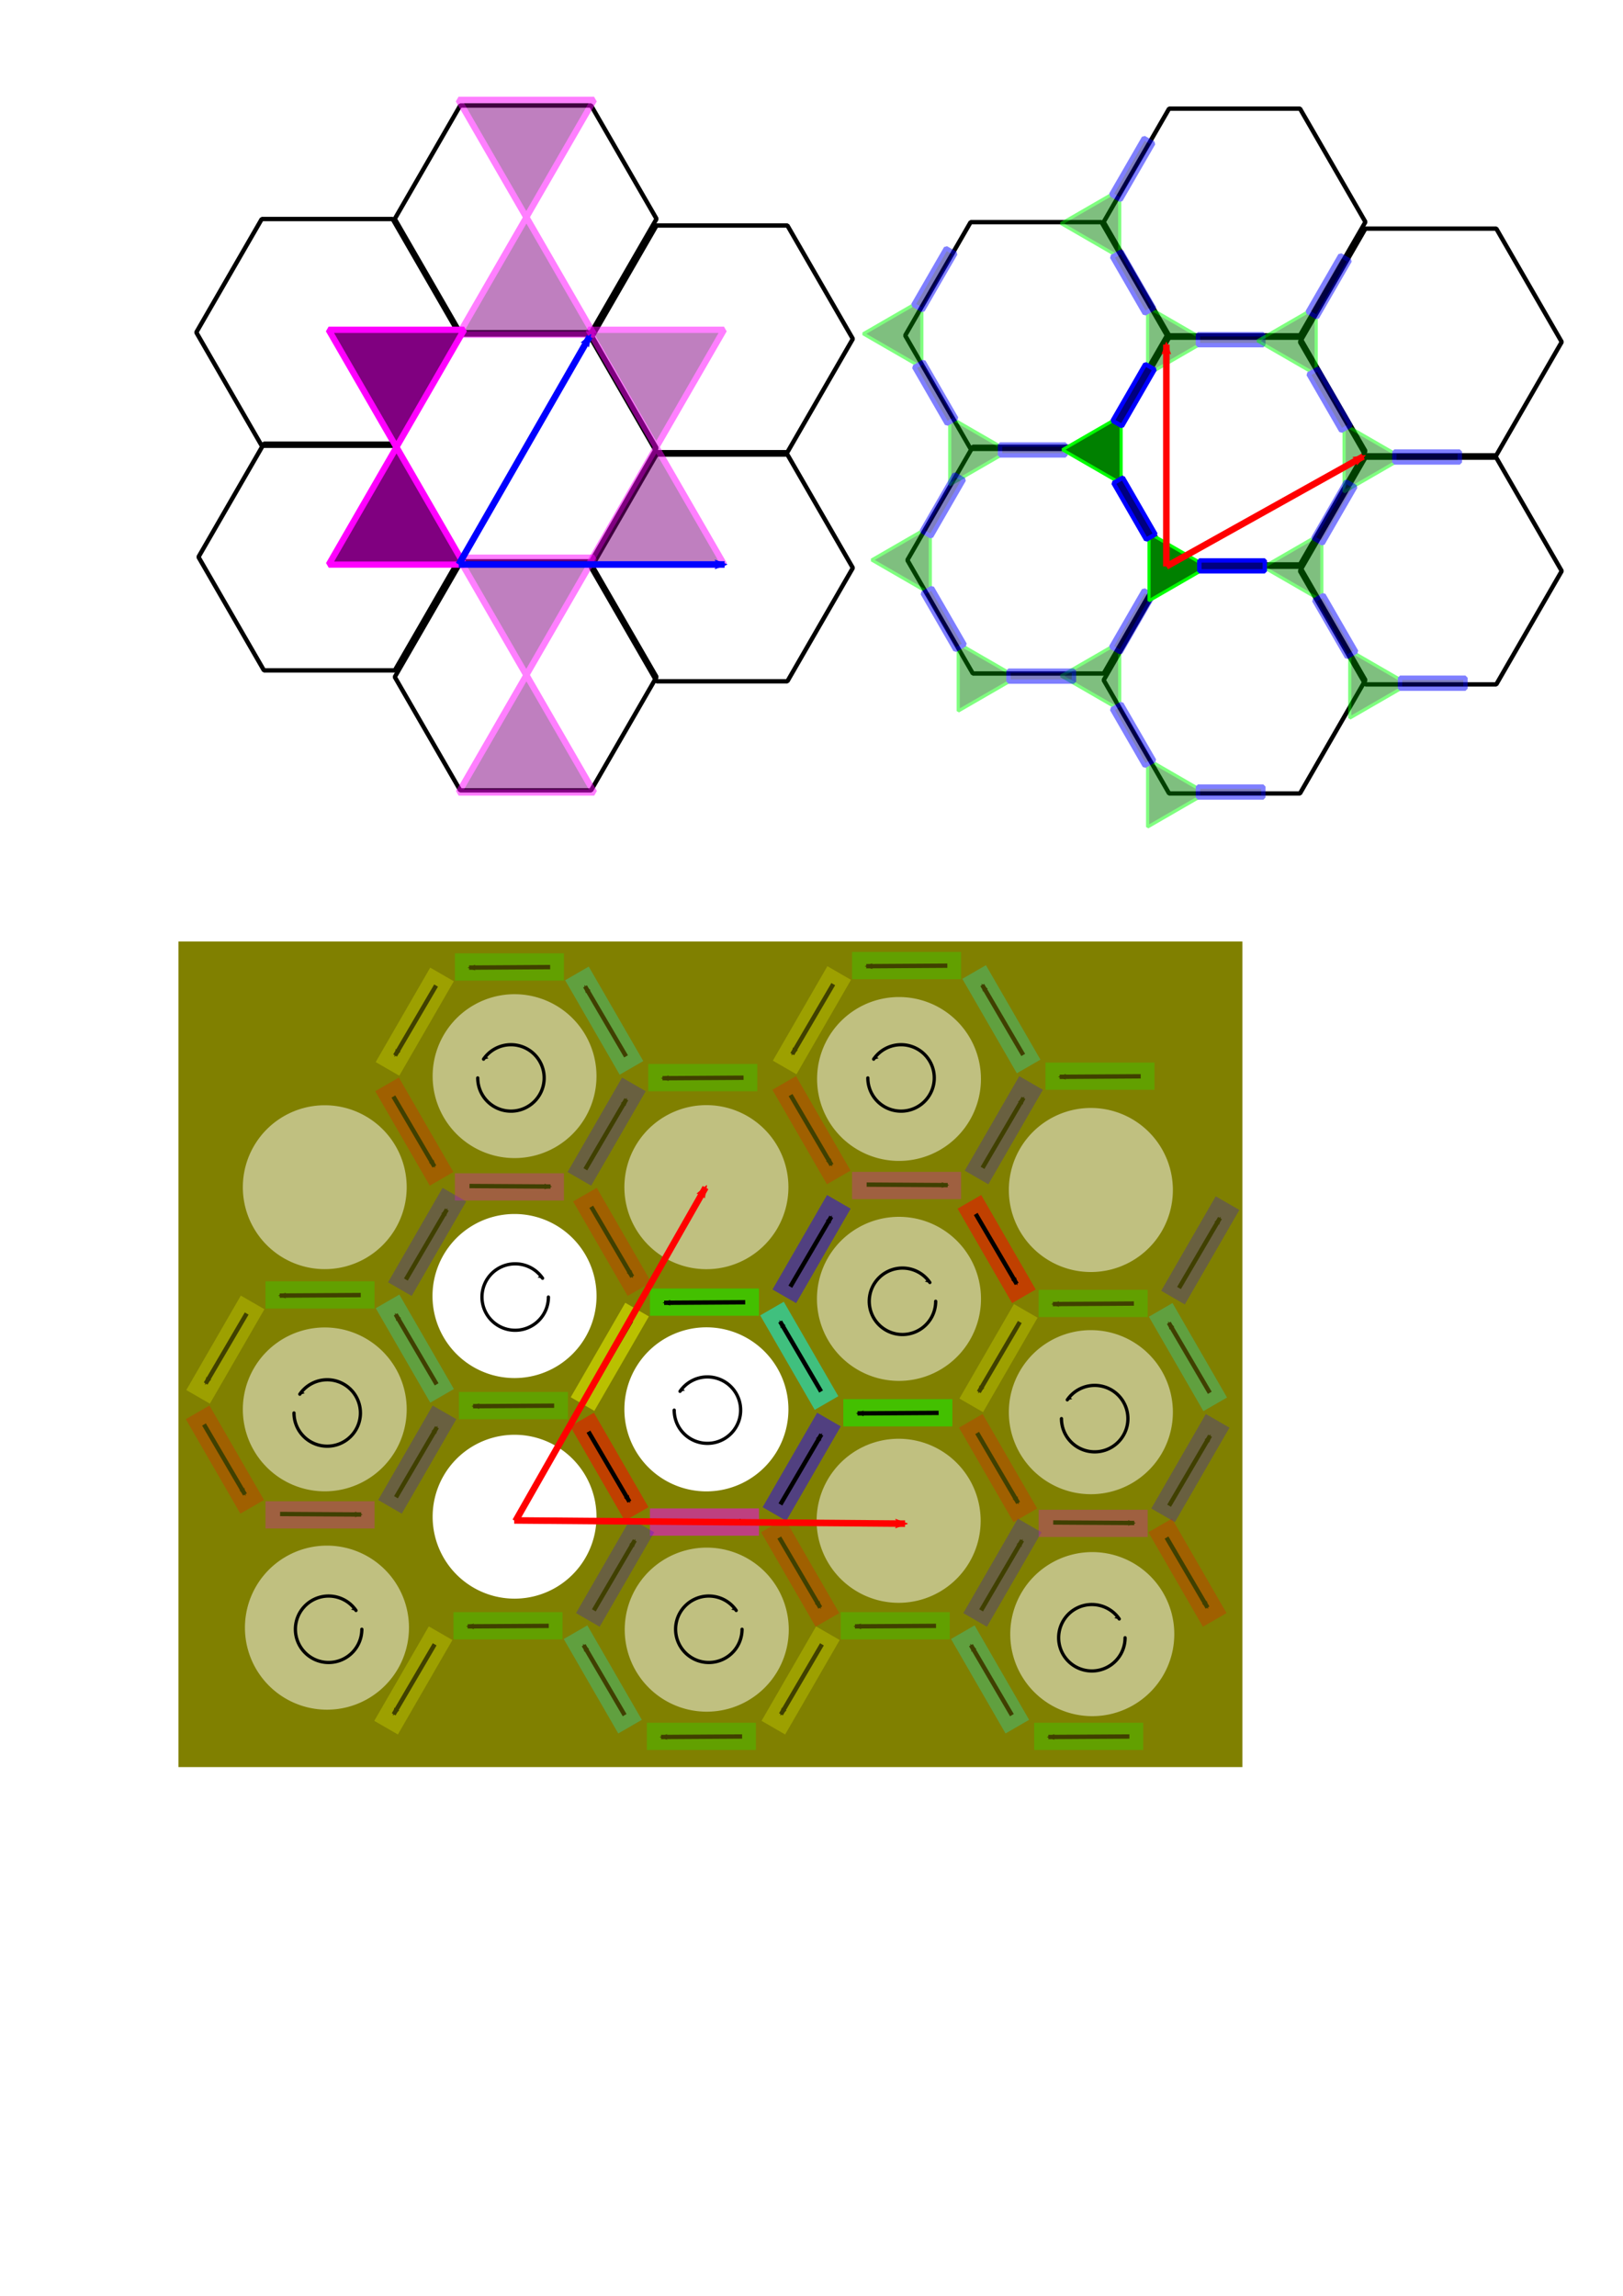 <?xml version="1.0" encoding="UTF-8" standalone="no"?>
<!-- Created with Inkscape (http://www.inkscape.org/) -->

<svg
   xmlns:dc="http://purl.org/dc/elements/1.1/"
   xmlns:cc="http://creativecommons.org/ns#"
   xmlns:rdf="http://www.w3.org/1999/02/22-rdf-syntax-ns#"
   xmlns:svg="http://www.w3.org/2000/svg"
   xmlns="http://www.w3.org/2000/svg"
   xmlns:sodipodi="http://sodipodi.sourceforge.net/DTD/sodipodi-0.dtd"
   xmlns:inkscape="http://www.inkscape.org/namespaces/inkscape"
   width="744.094"
   height="1052.362"
   id="svg2"
   version="1.1"
   inkscape:version="0.48.4 r9939"
   sodipodi:docname="model_geometry.svg">
  <sodipodi:namedview
     id="base"
     pagecolor="#ffffff"
     bordercolor="#666666"
     borderopacity="1.0"
     inkscape:pageopacity="0.0"
     inkscape:pageshadow="2"
     inkscape:zoom="1.0912036"
     inkscape:cx="487.03612"
     inkscape:cy="553.43659"
     inkscape:document-units="px"
     inkscape:current-layer="layer1"
     showgrid="false"
     inkscape:window-width="1680"
     inkscape:window-height="992"
     inkscape:window-x="3596"
     inkscape:window-y="-4"
     inkscape:window-maximized="1"
     inkscape:snap-bbox="true">
    <inkscape:grid
       type="xygrid"
       id="grid3004" />
  </sodipodi:namedview>
  <defs
     id="defs4">
    <marker
       inkscape:stockid="Arrow2Send"
       orient="auto"
       refY="0.0"
       refX="0.0"
       id="Arrow2Send"
       style="overflow:visible;">
      <path
         id="path5428"
         style="fill-rule:evenodd;stroke-width:0.625;stroke-linejoin:round;"
         d="M 8.719,4.034 L -2.207,0.016 L 8.719,-4.002 C 6.973,-1.63 6.983,1.616 8.719,4.034 z "
         transform="scale(0.3) rotate(180) translate(-2.3,0)" />
    </marker>
    <marker
       inkscape:stockid="Arrow2Mend"
       orient="auto"
       refY="0.0"
       refX="0.0"
       id="Arrow2Mend"
       style="overflow:visible;">
      <path
         id="path4235"
         style="fill-rule:evenodd;stroke-width:0.625;stroke-linejoin:round;"
         d="M 8.719,4.034 L -2.207,0.016 L 8.719,-4.002 C 6.973,-1.63 6.983,1.616 8.719,4.034 z "
         transform="scale(0.6) rotate(180) translate(0,0)" />
    </marker>
    <marker
       inkscape:stockid="Arrow2MendM"
       orient="auto"
       refY="0.0"
       refX="0.0"
       id="Arrow2MendM"
       style="overflow:visible;">
      <path
         id="path4653"
         style="stroke-linejoin:round;stroke:#ff0000;stroke-width:0.625;fill:#ff0000;fill-rule:evenodd"
         d="M 8.719,4.034 L -2.207,0.016 L 8.719,-4.002 C 6.973,-1.63 6.983,1.616 8.719,4.034 z "
         transform="scale(0.6) rotate(180) translate(0,0)" />
    </marker>
    <marker
       inkscape:stockid="Arrow2MendMK"
       orient="auto"
       refY="0.0"
       refX="0.0"
       id="Arrow2MendMK"
       style="overflow:visible;">
      <path
         id="path4830"
         style="stroke-linejoin:round;fill-rule:evenodd;stroke:#0000ff;stroke-width:0.625;fill:#0000ff"
         d="M 8.719,4.034 L -2.207,0.016 L 8.719,-4.002 C 6.973,-1.63 6.983,1.616 8.719,4.034 z "
         transform="scale(0.6) rotate(180) translate(0,0)" />
    </marker>
    <marker
       inkscape:stockid="Arrow2MendMs"
       orient="auto"
       refY="0.0"
       refX="0.0"
       id="Arrow2MendMs"
       style="overflow:visible;">
      <path
         id="path4833"
         style="stroke-linejoin:round;fill-rule:evenodd;stroke:#0000ff;stroke-width:0.625;fill:#0000ff"
         d="M 8.719,4.034 L -2.207,0.016 L 8.719,-4.002 C 6.973,-1.63 6.983,1.616 8.719,4.034 z "
         transform="scale(0.6) rotate(180) translate(0,0)" />
    </marker>
    <marker
       inkscape:stockid="Arrow2MendM"
       orient="auto"
       refY="0"
       refX="0"
       id="Arrow2MendM-4"
       style="overflow:visible">
      <path
         inkscape:connector-curvature="0"
         id="path4653-2"
         style="fill:#ff0000;fill-rule:evenodd;stroke:#ff0000;stroke-width:0.625;stroke-linejoin:round"
         d="M 8.719,4.034 -2.207,0.016 8.719,-4.002 c -1.745,2.372 -1.735,5.617 -6e-7,8.035 z"
         transform="scale(-0.6,-0.6)" />
    </marker>
    <marker
       inkscape:stockid="Arrow2MendM"
       orient="auto"
       refY="0"
       refX="0"
       id="marker3079"
       style="overflow:visible">
      <path
         inkscape:connector-curvature="0"
         id="path3081"
         style="fill:#ff0000;fill-rule:evenodd;stroke:#ff0000;stroke-width:0.625;stroke-linejoin:round"
         d="M 8.719,4.034 -2.207,0.016 8.719,-4.002 c -1.745,2.372 -1.735,5.617 -6e-7,8.035 z"
         transform="scale(-0.6,-0.6)" />
    </marker>
    <marker
       inkscape:stockid="Arrow2MendM"
       orient="auto"
       refY="0"
       refX="0"
       id="Arrow2MendM-3"
       style="overflow:visible">
      <path
         inkscape:connector-curvature="0"
         id="path4653-8"
         style="fill:#ff0000;fill-rule:evenodd;stroke:#ff0000;stroke-width:0.625;stroke-linejoin:round"
         d="M 8.719,4.034 -2.207,0.016 8.719,-4.002 c -1.745,2.372 -1.735,5.617 -6e-7,8.035 z"
         transform="scale(-0.6,-0.6)" />
    </marker>
    <marker
       inkscape:stockid="Arrow2MendM"
       orient="auto"
       refY="0"
       refX="0"
       id="marker3079-0"
       style="overflow:visible">
      <path
         inkscape:connector-curvature="0"
         id="path3081-2"
         style="fill:#ff0000;fill-rule:evenodd;stroke:#ff0000;stroke-width:0.625;stroke-linejoin:round"
         d="M 8.719,4.034 -2.207,0.016 8.719,-4.002 c -1.745,2.372 -1.735,5.617 -6e-7,8.035 z"
         transform="scale(-0.6,-0.6)" />
    </marker>
    <marker
       inkscape:stockid="Arrow2Mend"
       orient="auto"
       refY="0"
       refX="0"
       id="Arrow2Mend-9"
       style="overflow:visible">
      <path
         inkscape:connector-curvature="0"
         id="path4235-1"
         style="fill-rule:evenodd;stroke-width:0.625;stroke-linejoin:round"
         d="M 8.719,4.034 -2.207,0.016 8.719,-4.002 c -1.745,2.372 -1.735,5.617 -6e-7,8.035 z"
         transform="scale(-0.6,-0.6)" />
    </marker>
    <marker
       inkscape:stockid="Arrow2Mend"
       orient="auto"
       refY="0"
       refX="0"
       id="marker4201"
       style="overflow:visible">
      <path
         inkscape:connector-curvature="0"
         id="path4203"
         style="fill-rule:evenodd;stroke-width:0.625;stroke-linejoin:round"
         d="M 8.719,4.034 -2.207,0.016 8.719,-4.002 c -1.745,2.372 -1.735,5.617 -6e-7,8.035 z"
         transform="scale(-0.6,-0.6)" />
    </marker>
    <marker
       inkscape:stockid="Arrow2Mend"
       orient="auto"
       refY="0"
       refX="0"
       id="marker4205"
       style="overflow:visible">
      <path
         inkscape:connector-curvature="0"
         id="path4207"
         style="fill-rule:evenodd;stroke-width:0.625;stroke-linejoin:round"
         d="M 8.719,4.034 -2.207,0.016 8.719,-4.002 c -1.745,2.372 -1.735,5.617 -6e-7,8.035 z"
         transform="scale(-0.6,-0.6)" />
    </marker>
    <marker
       inkscape:stockid="Arrow2Mend"
       orient="auto"
       refY="0"
       refX="0"
       id="marker4209"
       style="overflow:visible">
      <path
         inkscape:connector-curvature="0"
         id="path4211"
         style="fill-rule:evenodd;stroke-width:0.625;stroke-linejoin:round"
         d="M 8.719,4.034 -2.207,0.016 8.719,-4.002 c -1.745,2.372 -1.735,5.617 -6e-7,8.035 z"
         transform="scale(-0.6,-0.6)" />
    </marker>
    <marker
       inkscape:stockid="Arrow2Mend"
       orient="auto"
       refY="0"
       refX="0"
       id="marker4213"
       style="overflow:visible">
      <path
         inkscape:connector-curvature="0"
         id="path4215"
         style="fill-rule:evenodd;stroke-width:0.625;stroke-linejoin:round"
         d="M 8.719,4.034 -2.207,0.016 8.719,-4.002 c -1.745,2.372 -1.735,5.617 -6e-7,8.035 z"
         transform="scale(-0.6,-0.6)" />
    </marker>
    <marker
       inkscape:stockid="Arrow2Mend"
       orient="auto"
       refY="0"
       refX="0"
       id="marker4217"
       style="overflow:visible">
      <path
         inkscape:connector-curvature="0"
         id="path4219"
         style="fill-rule:evenodd;stroke-width:0.625;stroke-linejoin:round"
         d="M 8.719,4.034 -2.207,0.016 8.719,-4.002 c -1.745,2.372 -1.735,5.617 -6e-7,8.035 z"
         transform="scale(-0.6,-0.6)" />
    </marker>
    <marker
       inkscape:stockid="Arrow2Mend"
       orient="auto"
       refY="0"
       refX="0"
       id="Arrow2Mend-0"
       style="overflow:visible">
      <path
         inkscape:connector-curvature="0"
         id="path4235-9"
         style="fill-rule:evenodd;stroke-width:0.625;stroke-linejoin:round"
         d="M 8.719,4.034 -2.207,0.016 8.719,-4.002 c -1.745,2.372 -1.735,5.617 -6e-7,8.035 z"
         transform="scale(-0.6,-0.6)" />
    </marker>
  </defs>
  <g
     inkscape:groupmode="layer"
     id="layer2"
     inkscape:label="BG Cell">
    <rect
       style="fill:#808000;stroke:none"
       id="rect3063"
       width="487.786"
       height="378.426"
       x="81.806"
       y="431.578" />
    <path
       sodipodi:type="arc"
       style="fill:#ffffff;fill-opacity:1;stroke:none"
       id="path3065"
       sodipodi:cx="221.77347"
       sodipodi:cy="188.17882"
       sodipodi:rx="42.155285"
       sodipodi:ry="42.155285"
       d="m 263.929,188.179 a 42.155,42.155 0 1 1 -84.311,0 42.155,42.155 0 1 1 84.311,0 z"
       transform="matrix(0.892,0,0,0.892,38.068,426.222)" />
    <path
       transform="matrix(0.892,0,0,0.892,126.044,376.321)"
       d="m 263.929,188.179 a 42.155,42.155 0 1 1 -84.311,0 42.155,42.155 0 1 1 84.311,0 z"
       sodipodi:ry="42.155285"
       sodipodi:rx="42.155285"
       sodipodi:cy="188.17882"
       sodipodi:cx="221.77347"
       id="path3102"
       style="opacity:0.5;fill:#ffffff;fill-opacity:1;stroke:none"
       sodipodi:type="arc" />
    <path
       sodipodi:type="arc"
       style="opacity:0.5;fill:#ffffff;fill-opacity:1;stroke:none"
       id="path3104"
       sodipodi:cx="221.77347"
       sodipodi:cy="188.17882"
       sodipodi:rx="42.155285"
       sodipodi:ry="42.155285"
       d="m 263.929,188.179 a 42.155,42.155 0 1 1 -84.311,0 42.155,42.155 0 1 1 84.311,0 z"
       transform="matrix(0.891,0,0,0.891,38.31,325.622)" />
    <path
       transform="matrix(0.891,0,0,0.891,38.31,527.568)"
       d="m 263.929,188.179 a 42.155,42.155 0 1 1 -84.311,0 42.155,42.155 0 1 1 84.311,0 z"
       sodipodi:ry="42.155285"
       sodipodi:rx="42.155285"
       sodipodi:cy="188.17882"
       sodipodi:cx="221.77347"
       id="path3106"
       style="fill:#ffffff;fill-opacity:1;stroke:none"
       sodipodi:type="arc" />
    <path
       sodipodi:type="arc"
       style="fill:#ffffff;fill-opacity:1;stroke:none"
       id="path3108"
       sodipodi:cx="221.77347"
       sodipodi:cy="188.17882"
       sodipodi:rx="42.155285"
       sodipodi:ry="42.155285"
       d="m 263.929,188.179 a 42.155,42.155 0 1 1 -84.311,0 42.155,42.155 0 1 1 84.311,0 z"
       transform="matrix(0.892,0,0,0.892,126.044,478.167)" />
    <path
       transform="matrix(0.891,0,0,0.891,-48.706,376.526)"
       d="m 263.929,188.179 a 42.155,42.155 0 1 1 -84.311,0 42.155,42.155 0 1 1 84.311,0 z"
       sodipodi:ry="42.155285"
       sodipodi:rx="42.155285"
       sodipodi:cy="188.17882"
       sodipodi:cx="221.77347"
       id="path3110"
       style="opacity:0.5;fill:#ffffff;fill-opacity:1;stroke:none"
       sodipodi:type="arc" />
    <path
       sodipodi:type="arc"
       style="opacity:0.5;fill:#ffffff;fill-opacity:1;stroke:none"
       id="path3112"
       sodipodi:cx="221.77347"
       sodipodi:cy="188.17882"
       sodipodi:rx="42.155285"
       sodipodi:ry="42.155285"
       d="m 263.929,188.179 a 42.155,42.155 0 1 1 -84.311,0 42.155,42.155 0 1 1 84.311,0 z"
       transform="matrix(0.891,0,0,0.891,-48.706,478.373)" />
    <path
       transform="matrix(0.892,0,0,0.892,126.197,579.152)"
       d="m 263.929,188.179 a 42.155,42.155 0 1 1 -84.311,0 42.155,42.155 0 1 1 84.311,0 z"
       sodipodi:ry="42.155285"
       sodipodi:rx="42.155285"
       sodipodi:cy="188.17882"
       sodipodi:cx="221.77347"
       id="path4350"
       style="opacity:0.5;fill:#ffffff;fill-opacity:1;stroke:none"
       sodipodi:type="arc" />
    <path
       sodipodi:type="arc"
       style="opacity:0.5;fill:#ffffff;fill-opacity:1;stroke:none"
       id="path4354"
       sodipodi:cx="221.77347"
       sodipodi:cy="188.17882"
       sodipodi:rx="42.155285"
       sodipodi:ry="42.155285"
       d="m 263.929,188.179 a 42.155,42.155 0 1 1 -84.311,0 42.155,42.155 0 1 1 84.311,0 z"
       transform="matrix(0.892,0,0,0.892,214.173,529.25)" />
    <path
       sodipodi:type="arc"
       style="opacity:0.5;fill:#ffffff;fill-opacity:1;stroke:none"
       id="path4366"
       sodipodi:cx="221.77347"
       sodipodi:cy="188.17882"
       sodipodi:rx="42.155285"
       sodipodi:ry="42.155285"
       d="m 263.929,188.179 a 42.155,42.155 0 1 1 -84.311,0 42.155,42.155 0 1 1 84.311,0 z"
       transform="matrix(0.892,0,0,0.892,214.326,427.518)" />
    <path
       transform="matrix(0.892,0,0,0.892,302.302,377.617)"
       d="m 263.929,188.179 a 42.155,42.155 0 1 1 -84.311,0 42.155,42.155 0 1 1 84.311,0 z"
       sodipodi:ry="42.155285"
       sodipodi:rx="42.155285"
       sodipodi:cy="188.17882"
       sodipodi:cx="221.77347"
       id="path4370"
       style="opacity:0.5;fill:#ffffff;fill-opacity:1;stroke:none"
       sodipodi:type="arc" />
    <path
       sodipodi:type="arc"
       style="opacity:0.5;fill:#ffffff;fill-opacity:1;stroke:none"
       id="path4372"
       sodipodi:cx="221.77347"
       sodipodi:cy="188.17882"
       sodipodi:rx="42.155285"
       sodipodi:ry="42.155285"
       d="m 263.929,188.179 a 42.155,42.155 0 1 1 -84.311,0 42.155,42.155 0 1 1 84.311,0 z"
       transform="matrix(0.891,0,0,0.891,214.568,326.918)" />
    <path
       sodipodi:type="arc"
       style="opacity:0.5;fill:#ffffff;fill-opacity:1;stroke:none"
       id="path4376"
       sodipodi:cx="221.77347"
       sodipodi:cy="188.17882"
       sodipodi:rx="42.155285"
       sodipodi:ry="42.155285"
       d="m 263.929,188.179 a 42.155,42.155 0 1 1 -84.311,0 42.155,42.155 0 1 1 84.311,0 z"
       transform="matrix(0.892,0,0,0.892,302.302,479.463)" />
    <path
       sodipodi:type="arc"
       style="opacity:0.5;fill:#ffffff;fill-opacity:1;stroke:none"
       id="path4402"
       sodipodi:cx="221.77347"
       sodipodi:cy="188.17882"
       sodipodi:rx="42.155285"
       sodipodi:ry="42.155285"
       d="m 263.929,188.179 a 42.155,42.155 0 1 1 -84.311,0 42.155,42.155 0 1 1 84.311,0 z"
       transform="matrix(0.892,0,0,0.892,-47.923,578.235)" />
    <path
       transform="matrix(0.892,0,0,0.892,302.95,581.2)"
       d="m 263.929,188.179 a 42.155,42.155 0 1 1 -84.311,0 42.155,42.155 0 1 1 84.311,0 z"
       sodipodi:ry="42.155285"
       sodipodi:rx="42.155285"
       sodipodi:cy="188.17882"
       sodipodi:cx="221.77347"
       id="path4408"
       style="opacity:0.5;fill:#ffffff;fill-opacity:1;stroke:none"
       sodipodi:type="arc" />
    <path
       sodipodi:type="arc"
       style="fill:none;stroke:#000000;stroke-width:1.5;stroke-linecap:round;stroke-linejoin:bevel;stroke-miterlimit:4;stroke-opacity:1;stroke-dasharray:none;stroke-dashoffset:0;marker-mid:none;marker-end:url(#Arrow2Mend-0)"
       id="path4969"
       sodipodi:cx="630.1861"
       sodipodi:cy="606.85785"
       sodipodi:rx="15.228148"
       sodipodi:ry="15.228148"
       d="m 645.414,606.858 a 15.228,15.228 0 1 1 -2.672,-8.616"
       sodipodi:start="0"
       sodipodi:end="5.6818058"
       sodipodi:open="true"
       transform="translate(-393.988,-12.312)" />
    <path
       transform="matrix(-1,0,0,1,954.513,39.528)"
       sodipodi:open="true"
       sodipodi:end="5.6818058"
       sodipodi:start="0"
       d="m 645.414,606.858 a 15.228,15.228 0 1 1 -2.672,-8.616"
       sodipodi:ry="15.228148"
       sodipodi:rx="15.228148"
       sodipodi:cy="606.85785"
       sodipodi:cx="630.1861"
       id="path6077"
       style="fill:none;stroke:#000000;stroke-width:1.5;stroke-linecap:round;stroke-linejoin:bevel;stroke-miterlimit:4;stroke-opacity:1;stroke-dasharray:none;stroke-dashoffset:0;marker-mid:none;marker-end:url(#Arrow2Mend-0)"
       sodipodi:type="arc" />
    <path
       transform="translate(-129.601,143.857)"
       sodipodi:open="true"
       sodipodi:end="5.6818058"
       sodipodi:start="0"
       d="m 645.414,606.858 a 15.228,15.228 0 1 1 -2.672,-8.616"
       sodipodi:ry="15.228148"
       sodipodi:rx="15.228148"
       sodipodi:cy="606.85785"
       sodipodi:cx="630.1861"
       id="path6079"
       style="fill:none;stroke:#000000;stroke-width:1.5;stroke-linecap:round;stroke-linejoin:bevel;stroke-miterlimit:4;stroke-opacity:1;stroke-dasharray:none;stroke-dashoffset:0;marker-mid:none;marker-end:url(#Arrow2Mend-0)"
       sodipodi:type="arc" />
    <path
       sodipodi:type="arc"
       style="fill:none;stroke:#000000;stroke-width:1.5;stroke-linecap:round;stroke-linejoin:bevel;stroke-miterlimit:4;stroke-opacity:1;stroke-dasharray:none;stroke-dashoffset:0;marker-mid:none;marker-end:url(#Arrow2Mend-0)"
       id="path6081"
       sodipodi:cx="630.1861"
       sodipodi:cy="606.85785"
       sodipodi:rx="15.228148"
       sodipodi:ry="15.228148"
       d="m 645.414,606.858 a 15.228,15.228 0 1 1 -2.672,-8.616"
       sodipodi:start="0"
       sodipodi:end="5.6818058"
       sodipodi:open="true"
       transform="matrix(-1,0,0,1,1132.067,43.416)" />
    <path
       sodipodi:type="arc"
       style="fill:none;stroke:#000000;stroke-width:1.5;stroke-linecap:round;stroke-linejoin:bevel;stroke-miterlimit:4;stroke-opacity:1;stroke-dasharray:none;stroke-dashoffset:0;marker-mid:none;marker-end:url(#Arrow2Mend-0)"
       id="path6083"
       sodipodi:cx="630.1861"
       sodipodi:cy="606.85785"
       sodipodi:rx="15.228148"
       sodipodi:ry="15.228148"
       d="m 645.414,606.858 a 15.228,15.228 0 1 1 -2.672,-8.616"
       sodipodi:start="0"
       sodipodi:end="5.6818058"
       sodipodi:open="true"
       transform="translate(-305.211,139.969)" />
    <path
       transform="matrix(-1,0,0,1,780.199,40.824)"
       sodipodi:open="true"
       sodipodi:end="5.6818058"
       sodipodi:start="0"
       d="m 645.414,606.858 a 15.228,15.228 0 1 1 -2.672,-8.616"
       sodipodi:ry="15.228148"
       sodipodi:rx="15.228148"
       sodipodi:cy="606.85785"
       sodipodi:cx="630.1861"
       id="path6085"
       style="fill:none;stroke:#000000;stroke-width:1.5;stroke-linecap:round;stroke-linejoin:bevel;stroke-miterlimit:4;stroke-opacity:1;stroke-dasharray:none;stroke-dashoffset:0;marker-mid:none;marker-end:url(#Arrow2Mend-0)"
       sodipodi:type="arc" />
    <path
       transform="translate(-479.525,139.969)"
       sodipodi:open="true"
       sodipodi:end="5.6818058"
       sodipodi:start="0"
       d="m 645.414,606.858 a 15.228,15.228 0 1 1 -2.672,-8.616"
       sodipodi:ry="15.228148"
       sodipodi:rx="15.228148"
       sodipodi:cy="606.85785"
       sodipodi:cx="630.1861"
       id="path6087"
       style="fill:none;stroke:#000000;stroke-width:1.5;stroke-linecap:round;stroke-linejoin:bevel;stroke-miterlimit:4;stroke-opacity:1;stroke-dasharray:none;stroke-dashoffset:0;marker-mid:none;marker-end:url(#Arrow2Mend-0)"
       sodipodi:type="arc" />
    <path
       sodipodi:type="arc"
       style="fill:none;stroke:#000000;stroke-width:1.5;stroke-linecap:round;stroke-linejoin:bevel;stroke-miterlimit:4;stroke-opacity:1;stroke-dasharray:none;stroke-dashoffset:0;marker-mid:none;marker-end:url(#Arrow2Mend-0)"
       id="path6089"
       sodipodi:cx="630.1861"
       sodipodi:cy="606.85785"
       sodipodi:rx="15.228148"
       sodipodi:ry="15.228148"
       d="m 645.414,606.858 a 15.228,15.228 0 1 1 -2.672,-8.616"
       sodipodi:start="0"
       sodipodi:end="5.6818058"
       sodipodi:open="true"
       transform="translate(-216.434,-10.368)" />
    <path
       sodipodi:type="arc"
       style="fill:none;stroke:#000000;stroke-width:1.5;stroke-linecap:round;stroke-linejoin:bevel;stroke-miterlimit:4;stroke-opacity:1;stroke-dasharray:none;stroke-dashoffset:0;marker-mid:none;marker-end:url(#Arrow2Mend-0)"
       id="path6093"
       sodipodi:cx="630.1861"
       sodipodi:cy="606.85785"
       sodipodi:rx="15.228148"
       sodipodi:ry="15.228148"
       d="m 645.414,606.858 a 15.228,15.228 0 1 1 -2.672,-8.616"
       sodipodi:start="0"
       sodipodi:end="5.6818058"
       sodipodi:open="true"
       transform="matrix(-1,0,0,1,1043.29,-112.753)" />
    <path
       transform="matrix(-1,0,0,1,864.44,-112.753)"
       sodipodi:open="true"
       sodipodi:end="5.6818058"
       sodipodi:start="0"
       d="m 645.414,606.858 a 15.228,15.228 0 1 1 -2.672,-8.616"
       sodipodi:ry="15.228148"
       sodipodi:rx="15.228148"
       sodipodi:cy="606.85785"
       sodipodi:cx="630.1861"
       id="path6095"
       style="fill:none;stroke:#000000;stroke-width:1.5;stroke-linecap:round;stroke-linejoin:bevel;stroke-miterlimit:4;stroke-opacity:1;stroke-dasharray:none;stroke-dashoffset:0;marker-mid:none;marker-end:url(#Arrow2Mend-0)"
       sodipodi:type="arc" />
  </g>
  <g
     inkscape:label="Layer 1"
     inkscape:groupmode="layer"
     id="layer1">
    <path
       sodipodi:type="star"
       style="fill:none;stroke:#000000;stroke-width:2;stroke-linecap:round;stroke-linejoin:bevel;stroke-miterlimit:4;stroke-opacity:1;stroke-dasharray:none;stroke-dashoffset:0"
       id="path3006"
       sodipodi:sides="6"
       sodipodi:cx="150"
       sodipodi:cy="152.36218"
       sodipodi:r1="60"
       sodipodi:r2="51.961524"
       sodipodi:arg1="0"
       sodipodi:arg2="0.52359878"
       inkscape:flatsided="true"
       inkscape:rounded="0"
       inkscape:randomized="0"
       d="m 210,152.362 -30,51.962 -60,0 -30,-51.962 30,-51.962 60,0 z" />
    <path
       d="m 210,152.362 -30,51.962 -60,0 -30,-51.962 30,-51.962 60,0 z"
       inkscape:randomized="0"
       inkscape:rounded="0"
       inkscape:flatsided="true"
       sodipodi:arg2="0.52359878"
       sodipodi:arg1="0"
       sodipodi:r2="51.961525"
       sodipodi:r1="60"
       sodipodi:cy="152.36218"
       sodipodi:cx="150"
       sodipodi:sides="6"
       id="path3008"
       style="fill:none;stroke:#000000;stroke-width:2;stroke-linecap:round;stroke-linejoin:bevel;stroke-miterlimit:4;stroke-opacity:1;stroke-dasharray:none;stroke-dashoffset:0"
       sodipodi:type="star"
       transform="translate(91,52.962)" />
    <path
       transform="translate(91,-52.038)"
       sodipodi:type="star"
       style="fill:none;stroke:#000000;stroke-width:2;stroke-linecap:round;stroke-linejoin:bevel;stroke-miterlimit:4;stroke-opacity:1;stroke-dasharray:none;stroke-dashoffset:0"
       id="path3010"
       sodipodi:sides="6"
       sodipodi:cx="150"
       sodipodi:cy="152.36218"
       sodipodi:r1="60"
       sodipodi:r2="51.961525"
       sodipodi:arg1="0"
       sodipodi:arg2="0.52359878"
       inkscape:flatsided="true"
       inkscape:rounded="0"
       inkscape:randomized="0"
       d="m 210,152.362 -30,51.962 -60,0 -30,-51.962 30,-51.962 60,0 z" />
    <path
       d="m 210,152.362 -30,51.962 -60,0 -30,-51.962 30,-51.962 60,0 z"
       inkscape:randomized="0"
       inkscape:rounded="0"
       inkscape:flatsided="true"
       sodipodi:arg2="0.52359878"
       sodipodi:arg1="0"
       sodipodi:r2="51.961525"
       sodipodi:r1="60"
       sodipodi:cy="152.36218"
       sodipodi:cx="150"
       sodipodi:sides="6"
       id="path3012"
       style="fill:none;stroke:#000000;stroke-width:2;stroke-linecap:round;stroke-linejoin:bevel;stroke-miterlimit:4;stroke-opacity:1;stroke-dasharray:none;stroke-dashoffset:0"
       sodipodi:type="star"
       transform="translate(1,102.962)" />
    <path
       transform="translate(91,157.962)"
       sodipodi:type="star"
       style="fill:none;stroke:#000000;stroke-width:2;stroke-linecap:round;stroke-linejoin:bevel;stroke-miterlimit:4;stroke-opacity:1;stroke-dasharray:none;stroke-dashoffset:0"
       id="path3014"
       sodipodi:sides="6"
       sodipodi:cx="150"
       sodipodi:cy="152.36218"
       sodipodi:r1="60"
       sodipodi:r2="51.961525"
       sodipodi:arg1="0"
       sodipodi:arg2="0.52359878"
       inkscape:flatsided="true"
       inkscape:rounded="0"
       inkscape:randomized="0"
       d="m 210,152.362 -30,51.962 -60,0 -30,-51.962 30,-51.962 60,0 z" />
    <path
       d="m 210,152.362 -30,51.962 -60,0 -30,-51.962 30,-51.962 60,0 z"
       inkscape:randomized="0"
       inkscape:rounded="0"
       inkscape:flatsided="true"
       sodipodi:arg2="0.52359878"
       sodipodi:arg1="0"
       sodipodi:r2="51.961525"
       sodipodi:r1="60"
       sodipodi:cy="152.36218"
       sodipodi:cx="150"
       sodipodi:sides="6"
       id="path3016"
       style="fill:none;stroke:#000000;stroke-width:2;stroke-linecap:round;stroke-linejoin:bevel;stroke-miterlimit:4;stroke-opacity:1;stroke-dasharray:none;stroke-dashoffset:0"
       sodipodi:type="star"
       transform="translate(181,107.962)" />
    <path
       transform="translate(181,2.962)"
       sodipodi:type="star"
       style="fill:none;stroke:#000000;stroke-width:2;stroke-linecap:round;stroke-linejoin:bevel;stroke-miterlimit:4;stroke-opacity:1;stroke-dasharray:none;stroke-dashoffset:0"
       id="path3018"
       sodipodi:sides="6"
       sodipodi:cx="150"
       sodipodi:cy="152.36218"
       sodipodi:r1="60"
       sodipodi:r2="51.961525"
       sodipodi:arg1="0"
       sodipodi:arg2="0.52359878"
       inkscape:flatsided="true"
       inkscape:rounded="0"
       inkscape:randomized="0"
       d="m 210,152.362 -30,51.962 -60,0 -30,-51.962 30,-51.962 60,0 z" />
    <path
       d="m 210,152.362 -30,51.962 -60,0 -30,-51.962 30,-51.962 60,0 z"
       inkscape:randomized="0"
       inkscape:rounded="0"
       inkscape:flatsided="true"
       sodipodi:arg2="0.52359878"
       sodipodi:arg1="0"
       sodipodi:r2="51.961525"
       sodipodi:r1="60"
       sodipodi:cy="152.36218"
       sodipodi:cx="150"
       sodipodi:sides="6"
       id="path3072"
       style="fill:none;stroke:#000000;stroke-width:2;stroke-linecap:round;stroke-linejoin:bevel;stroke-miterlimit:4;stroke-opacity:1;stroke-dasharray:none;stroke-dashoffset:0"
       sodipodi:type="star"
       transform="translate(325,1.429)" />
    <path
       transform="translate(416,54.39)"
       sodipodi:type="star"
       style="fill:none;stroke:#000000;stroke-width:2;stroke-linecap:round;stroke-linejoin:bevel;stroke-miterlimit:4;stroke-opacity:1;stroke-dasharray:none;stroke-dashoffset:0"
       id="path3074"
       sodipodi:sides="6"
       sodipodi:cx="150"
       sodipodi:cy="152.36218"
       sodipodi:r1="60"
       sodipodi:r2="51.961525"
       sodipodi:arg1="0"
       sodipodi:arg2="0.52359878"
       inkscape:flatsided="true"
       inkscape:rounded="0"
       inkscape:randomized="0"
       d="m 210,152.362 -30,51.962 -60,0 -30,-51.962 30,-51.962 60,0 z" />
    <path
       d="m 210,152.362 -30,51.962 -60,0 -30,-51.962 30,-51.962 60,0 z"
       inkscape:randomized="0"
       inkscape:rounded="0"
       inkscape:flatsided="true"
       sodipodi:arg2="0.52359878"
       sodipodi:arg1="0"
       sodipodi:r2="51.961525"
       sodipodi:r1="60"
       sodipodi:cy="152.36218"
       sodipodi:cx="150"
       sodipodi:sides="6"
       id="path3076"
       style="fill:none;stroke:#000000;stroke-width:2;stroke-linecap:round;stroke-linejoin:bevel;stroke-miterlimit:4;stroke-opacity:1;stroke-dasharray:none;stroke-dashoffset:0"
       sodipodi:type="star"
       transform="translate(416,-50.61)" />
    <path
       transform="translate(326,104.39)"
       sodipodi:type="star"
       style="fill:none;stroke:#000000;stroke-width:2;stroke-linecap:round;stroke-linejoin:bevel;stroke-miterlimit:4;stroke-opacity:1;stroke-dasharray:none;stroke-dashoffset:0"
       id="path3078"
       sodipodi:sides="6"
       sodipodi:cx="150"
       sodipodi:cy="152.36218"
       sodipodi:r1="60"
       sodipodi:r2="51.961525"
       sodipodi:arg1="0"
       sodipodi:arg2="0.52359878"
       inkscape:flatsided="true"
       inkscape:rounded="0"
       inkscape:randomized="0"
       d="m 210,152.362 -30,51.962 -60,0 -30,-51.962 30,-51.962 60,0 z" />
    <path
       d="m 210,152.362 -30,51.962 -60,0 -30,-51.962 30,-51.962 60,0 z"
       inkscape:randomized="0"
       inkscape:rounded="0"
       inkscape:flatsided="true"
       sodipodi:arg2="0.52359878"
       sodipodi:arg1="0"
       sodipodi:r2="51.961525"
       sodipodi:r1="60"
       sodipodi:cy="152.36218"
       sodipodi:cx="150"
       sodipodi:sides="6"
       id="path3080"
       style="fill:none;stroke:#000000;stroke-width:2;stroke-linecap:round;stroke-linejoin:bevel;stroke-miterlimit:4;stroke-opacity:1;stroke-dasharray:none;stroke-dashoffset:0"
       sodipodi:type="star"
       transform="translate(416,159.39)" />
    <path
       transform="translate(506,109.39)"
       sodipodi:type="star"
       style="fill:none;stroke:#000000;stroke-width:2;stroke-linecap:round;stroke-linejoin:bevel;stroke-miterlimit:4;stroke-opacity:1;stroke-dasharray:none;stroke-dashoffset:0"
       id="path3082"
       sodipodi:sides="6"
       sodipodi:cx="150"
       sodipodi:cy="152.36218"
       sodipodi:r1="60"
       sodipodi:r2="51.961525"
       sodipodi:arg1="0"
       sodipodi:arg2="0.52359878"
       inkscape:flatsided="true"
       inkscape:rounded="0"
       inkscape:randomized="0"
       d="m 210,152.362 -30,51.962 -60,0 -30,-51.962 30,-51.962 60,0 z" />
    <path
       d="m 210,152.362 -30,51.962 -60,0 -30,-51.962 30,-51.962 60,0 z"
       inkscape:randomized="0"
       inkscape:rounded="0"
       inkscape:flatsided="true"
       sodipodi:arg2="0.52359878"
       sodipodi:arg1="0"
       sodipodi:r2="51.961525"
       sodipodi:r1="60"
       sodipodi:cy="152.36218"
       sodipodi:cx="150"
       sodipodi:sides="6"
       id="path3084"
       style="fill:none;stroke:#000000;stroke-width:2;stroke-linecap:round;stroke-linejoin:bevel;stroke-miterlimit:4;stroke-opacity:1;stroke-dasharray:none;stroke-dashoffset:0"
       sodipodi:type="star"
       transform="translate(506,4.39)" />
    <g
       transform="translate(-1.944,103.681)"
       id="g3360"
       style="opacity:0.5">
      <path
         sodipodi:type="star"
         style="fill:#008000;stroke:#00ff00;stroke-width:2;stroke-linecap:round;stroke-linejoin:bevel;stroke-miterlimit:4;stroke-opacity:1;stroke-dasharray:none;stroke-dashoffset:0"
         id="path3362"
         sodipodi:sides="3"
         sodipodi:cx="200"
         sodipodi:cy="137.36218"
         sodipodi:r1="25"
         sodipodi:r2="12.5"
         sodipodi:arg1="-1.5707963"
         sodipodi:arg2="-0.52359875"
         inkscape:flatsided="true"
         inkscape:rounded="0"
         inkscape:randomized="0"
         d="m 200,112.362 21.651,37.5 -43.301,0 z"
         transform="matrix(0,-0.717,0.717,0,407.853,349.544)"
         inkscape:transform-center-x="4.4838295" />
      <path
         transform="matrix(0,0.717,-0.717,0,635.536,116.477)"
         d="m 200,112.362 21.651,37.5 -43.301,0 z"
         inkscape:randomized="0"
         inkscape:rounded="0"
         inkscape:flatsided="true"
         sodipodi:arg2="-0.52359875"
         sodipodi:arg1="-1.5707963"
         sodipodi:r2="12.5"
         sodipodi:r1="25"
         sodipodi:cy="137.36218"
         sodipodi:cx="200"
         sodipodi:sides="3"
         id="path3364"
         style="fill:#008000;stroke:#00ff00;stroke-width:2;stroke-linecap:round;stroke-linejoin:bevel;stroke-miterlimit:4;stroke-opacity:1;stroke-dasharray:none;stroke-dashoffset:0"
         sodipodi:type="star"
         inkscape:transform-center-x="-4.4838295" />
      <rect
         y="256.886"
         x="551.149"
         height="5"
         width="30"
         id="rect3366"
         style="fill:#000080;fill-opacity:1;stroke:#0000ff;stroke-width:2.012;stroke-linecap:round;stroke-linejoin:bevel;stroke-miterlimit:4;stroke-opacity:1;stroke-dasharray:none;stroke-dashoffset:0" />
      <rect
         style="fill:#000080;fill-opacity:1;stroke:#0000ff;stroke-width:2.012;stroke-linecap:round;stroke-linejoin:bevel;stroke-miterlimit:4;stroke-opacity:1;stroke-dasharray:none;stroke-dashoffset:0"
         id="rect3368"
         width="30"
         height="5"
         x="447.653"
         y="-337.48"
         transform="matrix(0.5,0.866,-0.866,0.5,0,0)" />
      <rect
         transform="matrix(0.5,-0.866,0.866,0.5,0,0)"
         y="539.292"
         x="88.672"
         height="5"
         width="30"
         id="rect3370"
         style="fill:#000080;fill-opacity:1;stroke:#0000ff;stroke-width:2.012;stroke-linecap:round;stroke-linejoin:bevel;stroke-miterlimit:4;stroke-opacity:1;stroke-dasharray:none;stroke-dashoffset:0" />
    </g>
    <g
       style="opacity:0.5"
       id="g3372"
       transform="translate(-92.665,-53.137)">
      <path
         inkscape:transform-center-x="4.4838295"
         transform="matrix(0,-0.717,0.717,0,407.853,349.544)"
         d="m 200,112.362 21.651,37.5 -43.301,0 z"
         inkscape:randomized="0"
         inkscape:rounded="0"
         inkscape:flatsided="true"
         sodipodi:arg2="-0.52359875"
         sodipodi:arg1="-1.5707963"
         sodipodi:r2="12.5"
         sodipodi:r1="25"
         sodipodi:cy="137.36218"
         sodipodi:cx="200"
         sodipodi:sides="3"
         id="path3374"
         style="fill:#008000;stroke:#00ff00;stroke-width:2;stroke-linecap:round;stroke-linejoin:bevel;stroke-miterlimit:4;stroke-opacity:1;stroke-dasharray:none;stroke-dashoffset:0"
         sodipodi:type="star" />
      <path
         inkscape:transform-center-x="-4.4838295"
         sodipodi:type="star"
         style="fill:#008000;stroke:#00ff00;stroke-width:2;stroke-linecap:round;stroke-linejoin:bevel;stroke-miterlimit:4;stroke-opacity:1;stroke-dasharray:none;stroke-dashoffset:0"
         id="path3376"
         sodipodi:sides="3"
         sodipodi:cx="200"
         sodipodi:cy="137.36218"
         sodipodi:r1="25"
         sodipodi:r2="12.5"
         sodipodi:arg1="-1.5707963"
         sodipodi:arg2="-0.52359875"
         inkscape:flatsided="true"
         inkscape:rounded="0"
         inkscape:randomized="0"
         d="m 200,112.362 21.651,37.5 -43.301,0 z"
         transform="matrix(0,0.717,-0.717,0,635.536,116.477)" />
      <rect
         style="fill:#000080;fill-opacity:1;stroke:#0000ff;stroke-width:2.012;stroke-linecap:round;stroke-linejoin:bevel;stroke-miterlimit:4;stroke-opacity:1;stroke-dasharray:none;stroke-dashoffset:0"
         id="rect3378"
         width="30"
         height="5"
         x="551.149"
         y="256.886" />
      <rect
         transform="matrix(0.5,0.866,-0.866,0.5,0,0)"
         y="-337.48"
         x="447.653"
         height="5"
         width="30"
         id="rect3380"
         style="fill:#000080;fill-opacity:1;stroke:#0000ff;stroke-width:2.012;stroke-linecap:round;stroke-linejoin:bevel;stroke-miterlimit:4;stroke-opacity:1;stroke-dasharray:none;stroke-dashoffset:0" />
      <rect
         style="fill:#000080;fill-opacity:1;stroke:#0000ff;stroke-width:2.012;stroke-linecap:round;stroke-linejoin:bevel;stroke-miterlimit:4;stroke-opacity:1;stroke-dasharray:none;stroke-dashoffset:0"
         id="rect3382"
         width="30"
         height="5"
         x="88.672"
         y="539.292"
         transform="matrix(0.5,-0.866,0.866,0.5,0,0)" />
    </g>
    <g
       transform="translate(-88.777,50.544)"
       id="g3384"
       style="opacity:0.5">
      <path
         sodipodi:type="star"
         style="fill:#008000;stroke:#00ff00;stroke-width:2;stroke-linecap:round;stroke-linejoin:bevel;stroke-miterlimit:4;stroke-opacity:1;stroke-dasharray:none;stroke-dashoffset:0"
         id="path3386"
         sodipodi:sides="3"
         sodipodi:cx="200"
         sodipodi:cy="137.36218"
         sodipodi:r1="25"
         sodipodi:r2="12.5"
         sodipodi:arg1="-1.5707963"
         sodipodi:arg2="-0.52359875"
         inkscape:flatsided="true"
         inkscape:rounded="0"
         inkscape:randomized="0"
         d="m 200,112.362 21.651,37.5 -43.301,0 z"
         transform="matrix(0,-0.717,0.717,0,407.853,349.544)"
         inkscape:transform-center-x="4.4838295" />
      <path
         transform="matrix(0,0.717,-0.717,0,635.536,116.477)"
         d="m 200,112.362 21.651,37.5 -43.301,0 z"
         inkscape:randomized="0"
         inkscape:rounded="0"
         inkscape:flatsided="true"
         sodipodi:arg2="-0.52359875"
         sodipodi:arg1="-1.5707963"
         sodipodi:r2="12.5"
         sodipodi:r1="25"
         sodipodi:cy="137.36218"
         sodipodi:cx="200"
         sodipodi:sides="3"
         id="path3388"
         style="fill:#008000;stroke:#00ff00;stroke-width:2;stroke-linecap:round;stroke-linejoin:bevel;stroke-miterlimit:4;stroke-opacity:1;stroke-dasharray:none;stroke-dashoffset:0"
         sodipodi:type="star"
         inkscape:transform-center-x="-4.4838295" />
      <rect
         y="256.886"
         x="551.149"
         height="5"
         width="30"
         id="rect3390"
         style="fill:#000080;fill-opacity:1;stroke:#0000ff;stroke-width:2.012;stroke-linecap:round;stroke-linejoin:bevel;stroke-miterlimit:4;stroke-opacity:1;stroke-dasharray:none;stroke-dashoffset:0" />
      <rect
         style="fill:#000080;fill-opacity:1;stroke:#0000ff;stroke-width:2.012;stroke-linecap:round;stroke-linejoin:bevel;stroke-miterlimit:4;stroke-opacity:1;stroke-dasharray:none;stroke-dashoffset:0"
         id="rect3392"
         width="30"
         height="5"
         x="447.653"
         y="-337.48"
         transform="matrix(0.5,0.866,-0.866,0.5,0,0)" />
      <rect
         transform="matrix(0.5,-0.866,0.866,0.5,0,0)"
         y="539.292"
         x="88.672"
         height="5"
         width="30"
         id="rect3394"
         style="fill:#000080;fill-opacity:1;stroke:#0000ff;stroke-width:2.012;stroke-linecap:round;stroke-linejoin:bevel;stroke-miterlimit:4;stroke-opacity:1;stroke-dasharray:none;stroke-dashoffset:0" />
    </g>
    <g
       style="opacity:0.5"
       id="g3396"
       transform="translate(-1.944,-103.681)">
      <path
         inkscape:transform-center-x="4.4838295"
         transform="matrix(0,-0.717,0.717,0,407.853,349.544)"
         d="m 200,112.362 21.651,37.5 -43.301,0 z"
         inkscape:randomized="0"
         inkscape:rounded="0"
         inkscape:flatsided="true"
         sodipodi:arg2="-0.52359875"
         sodipodi:arg1="-1.5707963"
         sodipodi:r2="12.5"
         sodipodi:r1="25"
         sodipodi:cy="137.36218"
         sodipodi:cx="200"
         sodipodi:sides="3"
         id="path3398"
         style="fill:#008000;stroke:#00ff00;stroke-width:2;stroke-linecap:round;stroke-linejoin:bevel;stroke-miterlimit:4;stroke-opacity:1;stroke-dasharray:none;stroke-dashoffset:0"
         sodipodi:type="star" />
      <path
         inkscape:transform-center-x="-4.4838295"
         sodipodi:type="star"
         style="fill:#008000;stroke:#00ff00;stroke-width:2;stroke-linecap:round;stroke-linejoin:bevel;stroke-miterlimit:4;stroke-opacity:1;stroke-dasharray:none;stroke-dashoffset:0"
         id="path3400"
         sodipodi:sides="3"
         sodipodi:cx="200"
         sodipodi:cy="137.36218"
         sodipodi:r1="25"
         sodipodi:r2="12.5"
         sodipodi:arg1="-1.5707963"
         sodipodi:arg2="-0.52359875"
         inkscape:flatsided="true"
         inkscape:rounded="0"
         inkscape:randomized="0"
         d="m 200,112.362 21.651,37.5 -43.301,0 z"
         transform="matrix(0,0.717,-0.717,0,635.536,116.477)" />
      <rect
         style="fill:#000080;fill-opacity:1;stroke:#0000ff;stroke-width:2.012;stroke-linecap:round;stroke-linejoin:bevel;stroke-miterlimit:4;stroke-opacity:1;stroke-dasharray:none;stroke-dashoffset:0"
         id="rect3402"
         width="30"
         height="5"
         x="551.149"
         y="256.886" />
      <rect
         transform="matrix(0.5,0.866,-0.866,0.5,0,0)"
         y="-337.48"
         x="447.653"
         height="5"
         width="30"
         id="rect3404"
         style="fill:#000080;fill-opacity:1;stroke:#0000ff;stroke-width:2.012;stroke-linecap:round;stroke-linejoin:bevel;stroke-miterlimit:4;stroke-opacity:1;stroke-dasharray:none;stroke-dashoffset:0" />
      <rect
         style="fill:#000080;fill-opacity:1;stroke:#0000ff;stroke-width:2.012;stroke-linecap:round;stroke-linejoin:bevel;stroke-miterlimit:4;stroke-opacity:1;stroke-dasharray:none;stroke-dashoffset:0"
         id="rect3406"
         width="30"
         height="5"
         x="88.672"
         y="539.292"
         transform="matrix(0.5,-0.866,0.866,0.5,0,0)" />
    </g>
    <g
       transform="translate(88.129,-49.896)"
       id="g3408"
       style="opacity:0.5">
      <path
         sodipodi:type="star"
         style="fill:#008000;stroke:#00ff00;stroke-width:2;stroke-linecap:round;stroke-linejoin:bevel;stroke-miterlimit:4;stroke-opacity:1;stroke-dasharray:none;stroke-dashoffset:0"
         id="path3410"
         sodipodi:sides="3"
         sodipodi:cx="200"
         sodipodi:cy="137.36218"
         sodipodi:r1="25"
         sodipodi:r2="12.5"
         sodipodi:arg1="-1.5707963"
         sodipodi:arg2="-0.52359875"
         inkscape:flatsided="true"
         inkscape:rounded="0"
         inkscape:randomized="0"
         d="m 200,112.362 21.651,37.5 -43.301,0 z"
         transform="matrix(0,-0.717,0.717,0,407.853,349.544)"
         inkscape:transform-center-x="4.4838295" />
      <path
         transform="matrix(0,0.717,-0.717,0,635.536,116.477)"
         d="m 200,112.362 21.651,37.5 -43.301,0 z"
         inkscape:randomized="0"
         inkscape:rounded="0"
         inkscape:flatsided="true"
         sodipodi:arg2="-0.52359875"
         sodipodi:arg1="-1.5707963"
         sodipodi:r2="12.5"
         sodipodi:r1="25"
         sodipodi:cy="137.36218"
         sodipodi:cx="200"
         sodipodi:sides="3"
         id="path3412"
         style="fill:#008000;stroke:#00ff00;stroke-width:2;stroke-linecap:round;stroke-linejoin:bevel;stroke-miterlimit:4;stroke-opacity:1;stroke-dasharray:none;stroke-dashoffset:0"
         sodipodi:type="star"
         inkscape:transform-center-x="-4.4838295" />
      <rect
         y="256.886"
         x="551.149"
         height="5"
         width="30"
         id="rect3414"
         style="fill:#000080;fill-opacity:1;stroke:#0000ff;stroke-width:2.012;stroke-linecap:round;stroke-linejoin:bevel;stroke-miterlimit:4;stroke-opacity:1;stroke-dasharray:none;stroke-dashoffset:0" />
      <rect
         style="fill:#000080;fill-opacity:1;stroke:#0000ff;stroke-width:2.012;stroke-linecap:round;stroke-linejoin:bevel;stroke-miterlimit:4;stroke-opacity:1;stroke-dasharray:none;stroke-dashoffset:0"
         id="rect3416"
         width="30"
         height="5"
         x="447.653"
         y="-337.48"
         transform="matrix(0.5,0.866,-0.866,0.5,0,0)" />
      <rect
         transform="matrix(0.5,-0.866,0.866,0.5,0,0)"
         y="539.292"
         x="88.672"
         height="5"
         width="30"
         id="rect3418"
         style="fill:#000080;fill-opacity:1;stroke:#0000ff;stroke-width:2.012;stroke-linecap:round;stroke-linejoin:bevel;stroke-miterlimit:4;stroke-opacity:1;stroke-dasharray:none;stroke-dashoffset:0" />
    </g>
    <g
       style="opacity:0.5"
       id="g3420"
       transform="translate(90.721,53.785)">
      <path
         inkscape:transform-center-x="4.4838295"
         transform="matrix(0,-0.717,0.717,0,407.853,349.544)"
         d="m 200,112.362 21.651,37.5 -43.301,0 z"
         inkscape:randomized="0"
         inkscape:rounded="0"
         inkscape:flatsided="true"
         sodipodi:arg2="-0.52359875"
         sodipodi:arg1="-1.5707963"
         sodipodi:r2="12.5"
         sodipodi:r1="25"
         sodipodi:cy="137.36218"
         sodipodi:cx="200"
         sodipodi:sides="3"
         id="path3422"
         style="fill:#008000;stroke:#00ff00;stroke-width:2;stroke-linecap:round;stroke-linejoin:bevel;stroke-miterlimit:4;stroke-opacity:1;stroke-dasharray:none;stroke-dashoffset:0"
         sodipodi:type="star" />
      <path
         inkscape:transform-center-x="-4.4838295"
         sodipodi:type="star"
         style="fill:#008000;stroke:#00ff00;stroke-width:2;stroke-linecap:round;stroke-linejoin:bevel;stroke-miterlimit:4;stroke-opacity:1;stroke-dasharray:none;stroke-dashoffset:0"
         id="path3424"
         sodipodi:sides="3"
         sodipodi:cx="200"
         sodipodi:cy="137.36218"
         sodipodi:r1="25"
         sodipodi:r2="12.5"
         sodipodi:arg1="-1.5707963"
         sodipodi:arg2="-0.52359875"
         inkscape:flatsided="true"
         inkscape:rounded="0"
         inkscape:randomized="0"
         d="m 200,112.362 21.651,37.5 -43.301,0 z"
         transform="matrix(0,0.717,-0.717,0,635.536,116.477)" />
      <rect
         style="fill:#000080;fill-opacity:1;stroke:#0000ff;stroke-width:2.012;stroke-linecap:round;stroke-linejoin:bevel;stroke-miterlimit:4;stroke-opacity:1;stroke-dasharray:none;stroke-dashoffset:0"
         id="rect3426"
         width="30"
         height="5"
         x="551.149"
         y="256.886" />
      <rect
         transform="matrix(0.5,0.866,-0.866,0.5,0,0)"
         y="-337.48"
         x="447.653"
         height="5"
         width="30"
         id="rect3428"
         style="fill:#000080;fill-opacity:1;stroke:#0000ff;stroke-width:2.012;stroke-linecap:round;stroke-linejoin:bevel;stroke-miterlimit:4;stroke-opacity:1;stroke-dasharray:none;stroke-dashoffset:0" />
      <rect
         style="fill:#000080;fill-opacity:1;stroke:#0000ff;stroke-width:2.012;stroke-linecap:round;stroke-linejoin:bevel;stroke-miterlimit:4;stroke-opacity:1;stroke-dasharray:none;stroke-dashoffset:0"
         id="rect3430"
         width="30"
         height="5"
         x="88.672"
         y="539.292"
         transform="matrix(0.5,-0.866,0.866,0.5,0,0)" />
    </g>
    <g
       id="g3108"
       transform="translate(-1.296,4.6522769e-6)">
      <path
         inkscape:transform-center-x="4.4838295"
         transform="matrix(0,-0.717,0.717,0,407.853,349.544)"
         d="m 200,112.362 21.651,37.5 -43.301,0 z"
         inkscape:randomized="0"
         inkscape:rounded="0"
         inkscape:flatsided="true"
         sodipodi:arg2="-0.52359875"
         sodipodi:arg1="-1.5707963"
         sodipodi:r2="12.5"
         sodipodi:r1="25"
         sodipodi:cy="137.36218"
         sodipodi:cx="200"
         sodipodi:sides="3"
         id="path3028-0"
         style="fill:#008000;stroke:#00ff00;stroke-width:2;stroke-linecap:round;stroke-linejoin:bevel;stroke-miterlimit:4;stroke-opacity:1;stroke-dasharray:none;stroke-dashoffset:0"
         sodipodi:type="star" />
      <path
         inkscape:transform-center-x="-4.4838295"
         sodipodi:type="star"
         style="fill:#008000;stroke:#00ff00;stroke-width:2;stroke-linecap:round;stroke-linejoin:bevel;stroke-miterlimit:4;stroke-opacity:1;stroke-dasharray:none;stroke-dashoffset:0"
         id="path3094"
         sodipodi:sides="3"
         sodipodi:cx="200"
         sodipodi:cy="137.36218"
         sodipodi:r1="25"
         sodipodi:r2="12.5"
         sodipodi:arg1="-1.5707963"
         sodipodi:arg2="-0.52359875"
         inkscape:flatsided="true"
         inkscape:rounded="0"
         inkscape:randomized="0"
         d="m 200,112.362 21.651,37.5 -43.301,0 z"
         transform="matrix(0,0.717,-0.717,0,635.536,116.477)" />
      <rect
         style="fill:#000080;fill-opacity:1;stroke:#0000ff;stroke-width:2.012;stroke-linecap:round;stroke-linejoin:bevel;stroke-miterlimit:4;stroke-opacity:1;stroke-dasharray:none;stroke-dashoffset:0"
         id="rect3098"
         width="30"
         height="5"
         x="551.149"
         y="256.886" />
      <rect
         transform="matrix(0.5,0.866,-0.866,0.5,0,0)"
         y="-337.48"
         x="447.653"
         height="5"
         width="30"
         id="rect3100"
         style="fill:#000080;fill-opacity:1;stroke:#0000ff;stroke-width:2.012;stroke-linecap:round;stroke-linejoin:bevel;stroke-miterlimit:4;stroke-opacity:1;stroke-dasharray:none;stroke-dashoffset:0" />
      <rect
         style="fill:#000080;fill-opacity:1;stroke:#0000ff;stroke-width:2.012;stroke-linecap:round;stroke-linejoin:bevel;stroke-miterlimit:4;stroke-opacity:1;stroke-dasharray:none;stroke-dashoffset:0"
         id="rect3106"
         width="30"
         height="5"
         x="88.672"
         y="539.292"
         transform="matrix(0.5,-0.866,0.866,0.5,0,0)" />
    </g>
    <path
       style="stroke-linejoin:miter;marker-end:url(#Arrow2MendM);stroke-opacity:1;stroke:#ff0000;stroke-linecap:butt;stroke-miterlimit:4;stroke-dasharray:none;stroke-width:3;fill:none"
       d="m 534.731,259.66 90.267,-50.403"
       id="path3434"
       inkscape:connector-curvature="0" />
    <path
       sodipodi:nodetypes="cc"
       inkscape:connector-curvature="0"
       id="path4797"
       d="m 534.731,259.66 -10e-6,-101.723"
       style="fill:none;stroke:#ff0000;stroke-width:3;stroke-linecap:butt;stroke-linejoin:miter;stroke-miterlimit:4;stroke-opacity:1;stroke-dasharray:none;marker-end:url(#Arrow2MendM)" />
    <g
       style="opacity:0.5"
       transform="translate(60.752,104.203)"
       id="g4799">
      <path
         sodipodi:type="star"
         style="fill:#800080;stroke:#ff00ff;stroke-width:2;stroke-linecap:round;stroke-linejoin:bevel;stroke-miterlimit:4;stroke-opacity:1;stroke-dasharray:none;stroke-dashoffset:0"
         id="path4801"
         sodipodi:sides="3"
         sodipodi:cx="200"
         sodipodi:cy="137.36218"
         sodipodi:r1="25"
         sodipodi:r2="12.5"
         sodipodi:arg1="-1.5707963"
         sodipodi:arg2="-0.52359875"
         inkscape:flatsided="true"
         inkscape:rounded="0"
         inkscape:randomized="0"
         d="m 200,112.362 21.651,37.5 -43.301,0 z"
         inkscape:transform-center-y="-8.9676609"
         transform="matrix(1.435,0,0,1.435,-106.4,44.022)" />
      <path
         sodipodi:type="star"
         style="fill:#800080;stroke:#ff00ff;stroke-width:2;stroke-linecap:round;stroke-linejoin:bevel;stroke-miterlimit:4;stroke-opacity:1;stroke-dasharray:none;stroke-dashoffset:0"
         id="path4803"
         sodipodi:sides="3"
         sodipodi:cx="200"
         sodipodi:cy="137.36218"
         sodipodi:r1="25"
         sodipodi:r2="12.5"
         sodipodi:arg1="-1.5707963"
         sodipodi:arg2="-0.52359875"
         inkscape:flatsided="true"
         inkscape:rounded="0"
         inkscape:randomized="0"
         d="m 200,112.362 21.651,37.5 -43.301,0 z"
         transform="matrix(-1.435,0,0,-1.435,467.536,366.486)"
         inkscape:transform-center-y="8.9676648" />
    </g>
    <g
       id="g4805"
       transform="translate(120.319,-0.268)"
       style="opacity:0.5">
      <path
         transform="matrix(1.435,0,0,1.435,-106.4,44.022)"
         inkscape:transform-center-y="-8.9676609"
         d="m 200,112.362 21.651,37.5 -43.301,0 z"
         inkscape:randomized="0"
         inkscape:rounded="0"
         inkscape:flatsided="true"
         sodipodi:arg2="-0.52359875"
         sodipodi:arg1="-1.5707963"
         sodipodi:r2="12.5"
         sodipodi:r1="25"
         sodipodi:cy="137.36218"
         sodipodi:cx="200"
         sodipodi:sides="3"
         id="path4807"
         style="fill:#800080;stroke:#ff00ff;stroke-width:2;stroke-linecap:round;stroke-linejoin:bevel;stroke-miterlimit:4;stroke-opacity:1;stroke-dasharray:none;stroke-dashoffset:0"
         sodipodi:type="star" />
      <path
         inkscape:transform-center-y="8.9676648"
         transform="matrix(-1.435,0,0,-1.435,467.536,366.486)"
         d="m 200,112.362 21.651,37.5 -43.301,0 z"
         inkscape:randomized="0"
         inkscape:rounded="0"
         inkscape:flatsided="true"
         sodipodi:arg2="-0.52359875"
         sodipodi:arg1="-1.5707963"
         sodipodi:r2="12.5"
         sodipodi:r1="25"
         sodipodi:cy="137.36218"
         sodipodi:cx="200"
         sodipodi:sides="3"
         id="path4809"
         style="fill:#800080;stroke:#ff00ff;stroke-width:2;stroke-linecap:round;stroke-linejoin:bevel;stroke-miterlimit:4;stroke-opacity:1;stroke-dasharray:none;stroke-dashoffset:0"
         sodipodi:type="star" />
    </g>
    <g
       style="opacity:0.5"
       transform="translate(60.752,-105.657)"
       id="g4811">
      <path
         sodipodi:type="star"
         style="fill:#800080;stroke:#ff00ff;stroke-width:2;stroke-linecap:round;stroke-linejoin:bevel;stroke-miterlimit:4;stroke-opacity:1;stroke-dasharray:none;stroke-dashoffset:0"
         id="path4813"
         sodipodi:sides="3"
         sodipodi:cx="200"
         sodipodi:cy="137.36218"
         sodipodi:r1="25"
         sodipodi:r2="12.5"
         sodipodi:arg1="-1.5707963"
         sodipodi:arg2="-0.52359875"
         inkscape:flatsided="true"
         inkscape:rounded="0"
         inkscape:randomized="0"
         d="m 200,112.362 21.651,37.5 -43.301,0 z"
         inkscape:transform-center-y="-8.9676609"
         transform="matrix(1.435,0,0,1.435,-106.4,44.022)" />
      <path
         sodipodi:type="star"
         style="fill:#800080;stroke:#ff00ff;stroke-width:2;stroke-linecap:round;stroke-linejoin:bevel;stroke-miterlimit:4;stroke-opacity:1;stroke-dasharray:none;stroke-dashoffset:0"
         id="path4815"
         sodipodi:sides="3"
         sodipodi:cx="200"
         sodipodi:cy="137.36218"
         sodipodi:r1="25"
         sodipodi:r2="12.5"
         sodipodi:arg1="-1.5707963"
         sodipodi:arg2="-0.52359875"
         inkscape:flatsided="true"
         inkscape:rounded="0"
         inkscape:randomized="0"
         d="m 200,112.362 21.651,37.5 -43.301,0 z"
         transform="matrix(-1.435,0,0,-1.435,467.536,366.486)"
         inkscape:transform-center-y="8.9676648" />
    </g>
    <g
       id="g3032"
       transform="translate(1.185,-0.268)">
      <path
         transform="matrix(1.435,0,0,1.435,-106.4,44.022)"
         inkscape:transform-center-y="-8.9676609"
         d="m 200,112.362 21.651,37.5 -43.301,0 z"
         inkscape:randomized="0"
         inkscape:rounded="0"
         inkscape:flatsided="true"
         sodipodi:arg2="-0.52359875"
         sodipodi:arg1="-1.5707963"
         sodipodi:r2="12.5"
         sodipodi:r1="25"
         sodipodi:cy="137.36218"
         sodipodi:cx="200"
         sodipodi:sides="3"
         id="path3020"
         style="fill:#800080;stroke:#ff00ff;stroke-width:2;stroke-linecap:round;stroke-linejoin:bevel;stroke-miterlimit:4;stroke-opacity:1;stroke-dasharray:none;stroke-dashoffset:0"
         sodipodi:type="star" />
      <path
         inkscape:transform-center-y="8.9676648"
         transform="matrix(-1.435,0,0,-1.435,467.536,366.486)"
         d="m 200,112.362 21.651,37.5 -43.301,0 z"
         inkscape:randomized="0"
         inkscape:rounded="0"
         inkscape:flatsided="true"
         sodipodi:arg2="-0.52359875"
         sodipodi:arg1="-1.5707963"
         sodipodi:r2="12.5"
         sodipodi:r1="25"
         sodipodi:cy="137.36218"
         sodipodi:cx="200"
         sodipodi:sides="3"
         id="path3024"
         style="fill:#800080;stroke:#ff00ff;stroke-width:2;stroke-linecap:round;stroke-linejoin:bevel;stroke-miterlimit:4;stroke-opacity:1;stroke-dasharray:none;stroke-dashoffset:0"
         sodipodi:type="star" />
    </g>
    <path
       sodipodi:nodetypes="cc"
       inkscape:connector-curvature="0"
       id="path4817"
       d="m 210.318,258.743 121.884,0"
       style="stroke-linejoin:miter;marker-end:url(#Arrow2MendMK);stroke-opacity:1;stroke:#0000ff;stroke-linecap:butt;stroke-miterlimit:4;stroke-dasharray:none;stroke-width:3;fill:none" />
    <path
       style="stroke-linejoin:miter;marker-end:url(#Arrow2MendMs);stroke-opacity:1;stroke:#0000ff;stroke-linecap:butt;stroke-miterlimit:4;stroke-dasharray:none;stroke-width:3;fill:none"
       d="m 210.318,258.743 60.025,-104.472"
       id="path4819"
       inkscape:connector-curvature="0"
       sodipodi:nodetypes="cc" />
    <g
       id="g4602"
       transform="translate(0,2)">
      <g
         id="g4550">
        <rect
           transform="matrix(0.5,-0.866,0.866,0.5,0,0)"
           y="647.251"
           x="-421.765"
           height="12.5"
           width="50"
           id="rect3957"
           style="opacity:0.5;fill:#2200ff;fill-opacity:1;stroke:none" />
        <path
           style="fill:none;stroke:#000000;stroke-width:2;stroke-linecap:butt;stroke-linejoin:miter;stroke-opacity:1;marker-end:url(#Arrow2Mend)"
           d="m 357.795,687.607 18.787,-32.075"
           id="path3967"
           inkscape:connector-curvature="0" />
      </g>
      <g
         id="g4538">
        <rect
           style="opacity:0.5;fill:#f5ff00;fill-opacity:1;stroke:none"
           id="rect3955"
           width="50"
           height="12.5"
           x="-422.103"
           y="545.86"
           transform="matrix(0.5,-0.866,0.866,0.5,0,0)" />
        <path
           inkscape:connector-curvature="0"
           id="path4165"
           d="m 289.352,603.395 -18.787,32.075"
           style="fill:none;stroke:#000000;stroke-width:2;stroke-linecap:butt;stroke-linejoin:miter;stroke-opacity:1;marker-end:url(#Arrow2Mend)" />
      </g>
      <g
         id="g4562">
        <rect
           inkscape:transform-center-y="52.694123"
           inkscape:transform-center-x="-4.5821048"
           transform="matrix(-0.5,-0.866,-0.866,0.5,0,0)"
           y="86.983"
           x="-745.236"
           height="12.5"
           width="50"
           id="rect3961"
           style="opacity:0.5;fill:#ff0000;fill-opacity:1;stroke:none" />
        <path
           style="fill:none;stroke:#000000;stroke-width:2;stroke-linecap:butt;stroke-linejoin:miter;stroke-opacity:1;marker-end:url(#Arrow2Mend)"
           d="m 269.785,654.256 18.787,32.075"
           id="path4167"
           inkscape:connector-curvature="0" />
      </g>
      <g
         id="g4546">
        <rect
           style="opacity:0.5;fill:#00fffc;fill-opacity:1;stroke:none"
           id="rect3959"
           width="50"
           height="12.5"
           x="-744.718"
           y="-13.843"
           transform="matrix(-0.5,-0.866,-0.866,0.5,0,0)"
           inkscape:transform-center-x="-4.5821048"
           inkscape:transform-center-y="52.694123" />
        <path
           inkscape:connector-curvature="0"
           id="path4169"
           d="m 376.445,635.849 -18.787,-32.075"
           style="fill:none;stroke:#000000;stroke-width:2;stroke-linecap:butt;stroke-linejoin:miter;stroke-opacity:1;marker-end:url(#Arrow2Mend)" />
      </g>
      <g
         id="g4542">
        <rect
           y="588.634"
           x="297.971"
           height="12.5"
           width="50"
           id="rect3137"
           style="opacity:0.5;fill:#06ff00;fill-opacity:1;stroke:none" />
        <path
           style="fill:none;stroke:#000000;stroke-width:2;stroke-linecap:butt;stroke-linejoin:miter;stroke-opacity:1;marker-end:url(#Arrow2Mend)"
           d="m 341.655,594.937 -37.171,0.232"
           id="path4171"
           inkscape:connector-curvature="0" />
      </g>
      <g
         id="g4554">
        <rect
           style="opacity:0.5;fill:#fc00ff;fill-opacity:1;stroke:none"
           id="rect3116"
           width="50"
           height="12.5"
           x="297.971"
           y="689.44" />
        <path
           inkscape:connector-curvature="0"
           id="path4173"
           d="m 304.668,695.285 37.171,0.232"
           style="fill:none;stroke:#000000;stroke-width:2;stroke-linecap:butt;stroke-linejoin:miter;stroke-opacity:1;marker-end:url(#Arrow2Mend)" />
      </g>
      <g
         transform="translate(176.906,0.648)"
         id="g4534">
        <rect
           style="opacity:0.5;fill:#06ff00;fill-opacity:1;stroke:none"
           id="rect4454"
           width="50"
           height="12.5"
           x="209.728"
           y="638.69" />
        <path
           inkscape:connector-curvature="0"
           id="path4472"
           d="m 253.412,644.993 -37.171,0.232"
           style="fill:none;stroke:#000000;stroke-width:2;stroke-linecap:butt;stroke-linejoin:miter;stroke-opacity:1;marker-end:url(#Arrow2Mend)" />
      </g>
      <g
         transform="translate(4.536,-99.793)"
         id="g4574">
        <rect
           style="opacity:0.5;fill:#2200ff;fill-opacity:1;stroke:none"
           id="rect4576"
           width="50"
           height="12.5"
           x="-421.765"
           y="647.251"
           transform="matrix(0.5,-0.866,0.866,0.5,0,0)" />
        <path
           inkscape:connector-curvature="0"
           id="path4578"
           d="m 357.795,687.607 18.787,-32.075"
           style="fill:none;stroke:#000000;stroke-width:2;stroke-linecap:butt;stroke-linejoin:miter;stroke-opacity:1;marker-end:url(#Arrow2Mend)" />
      </g>
      <g
         transform="translate(177.554,-99.793)"
         id="g4586">
        <rect
           style="opacity:0.5;fill:#ff0000;fill-opacity:1;stroke:none"
           id="rect4588"
           width="50"
           height="12.5"
           x="-745.236"
           y="86.983"
           transform="matrix(-0.5,-0.866,-0.866,0.5,0,0)"
           inkscape:transform-center-x="-4.5821048"
           inkscape:transform-center-y="52.694123" />
        <path
           inkscape:connector-curvature="0"
           id="path4590"
           d="m 269.785,654.256 18.787,32.075"
           style="fill:none;stroke:#000000;stroke-width:2;stroke-linecap:butt;stroke-linejoin:miter;stroke-opacity:1;marker-end:url(#Arrow2Mend)" />
      </g>
    </g>
    <g
       id="g4631"
       transform="translate(-176.258,-1.296)"
       style="opacity:0.5">
      <g
         id="g4633">
        <rect
           style="opacity:0.5;fill:#2200ff;fill-opacity:1;stroke:none"
           id="rect4635"
           width="50"
           height="12.5"
           x="-421.765"
           y="647.251"
           transform="matrix(0.5,-0.866,0.866,0.5,0,0)" />
        <path
           inkscape:connector-curvature="0"
           id="path4637"
           d="m 357.795,687.607 18.787,-32.075"
           style="fill:none;stroke:#000000;stroke-width:2;stroke-linecap:butt;stroke-linejoin:miter;stroke-opacity:1;marker-end:url(#Arrow2Mend)" />
      </g>
      <g
         id="g4639">
        <rect
           transform="matrix(0.5,-0.866,0.866,0.5,0,0)"
           y="545.86"
           x="-422.103"
           height="12.5"
           width="50"
           id="rect4641"
           style="opacity:0.5;fill:#f5ff00;fill-opacity:1;stroke:none" />
        <path
           style="fill:none;stroke:#000000;stroke-width:2;stroke-linecap:butt;stroke-linejoin:miter;stroke-opacity:1;marker-end:url(#Arrow2Mend)"
           d="m 289.352,603.395 -18.787,32.075"
           id="path4643"
           inkscape:connector-curvature="0" />
      </g>
      <g
         id="g4645">
        <rect
           style="opacity:0.5;fill:#ff0000;fill-opacity:1;stroke:none"
           id="rect4647"
           width="50"
           height="12.5"
           x="-745.236"
           y="86.983"
           transform="matrix(-0.5,-0.866,-0.866,0.5,0,0)"
           inkscape:transform-center-x="-4.5821048"
           inkscape:transform-center-y="52.694123" />
        <path
           inkscape:connector-curvature="0"
           id="path4649"
           d="m 269.785,654.256 18.787,32.075"
           style="fill:none;stroke:#000000;stroke-width:2;stroke-linecap:butt;stroke-linejoin:miter;stroke-opacity:1;marker-end:url(#Arrow2Mend)" />
      </g>
      <g
         id="g4651">
        <rect
           inkscape:transform-center-y="52.694123"
           inkscape:transform-center-x="-4.5821048"
           transform="matrix(-0.5,-0.866,-0.866,0.5,0,0)"
           y="-13.843"
           x="-744.718"
           height="12.5"
           width="50"
           id="rect4653"
           style="opacity:0.5;fill:#00fffc;fill-opacity:1;stroke:none" />
        <path
           style="fill:none;stroke:#000000;stroke-width:2;stroke-linecap:butt;stroke-linejoin:miter;stroke-opacity:1;marker-end:url(#Arrow2Mend)"
           d="m 376.445,635.849 -18.787,-32.075"
           id="path4655"
           inkscape:connector-curvature="0" />
      </g>
      <g
         id="g4657">
        <rect
           style="opacity:0.5;fill:#06ff00;fill-opacity:1;stroke:none"
           id="rect4659"
           width="50"
           height="12.5"
           x="297.971"
           y="588.634" />
        <path
           inkscape:connector-curvature="0"
           id="path4661"
           d="m 341.655,594.937 -37.171,0.232"
           style="fill:none;stroke:#000000;stroke-width:2;stroke-linecap:butt;stroke-linejoin:miter;stroke-opacity:1;marker-end:url(#Arrow2Mend)" />
      </g>
      <g
         id="g4663">
        <rect
           y="689.44"
           x="297.971"
           height="12.5"
           width="50"
           id="rect4665"
           style="opacity:0.5;fill:#fc00ff;fill-opacity:1;stroke:none" />
        <path
           style="fill:none;stroke:#000000;stroke-width:2;stroke-linecap:butt;stroke-linejoin:miter;stroke-opacity:1;marker-end:url(#Arrow2Mend)"
           d="m 304.668,695.285 37.171,0.232"
           id="path4667"
           inkscape:connector-curvature="0" />
      </g>
      <g
         id="g4669"
         transform="translate(176.906,0.648)">
        <rect
           y="638.69"
           x="209.728"
           height="12.5"
           width="50"
           id="rect4671"
           style="opacity:0.5;fill:#06ff00;fill-opacity:1;stroke:none" />
        <path
           style="fill:none;stroke:#000000;stroke-width:2;stroke-linecap:butt;stroke-linejoin:miter;stroke-opacity:1;marker-end:url(#Arrow2Mend)"
           d="m 253.412,644.993 -37.171,0.232"
           id="path4673"
           inkscape:connector-curvature="0" />
      </g>
      <g
         id="g4675"
         transform="translate(4.536,-99.793)">
        <rect
           transform="matrix(0.5,-0.866,0.866,0.5,0,0)"
           y="647.251"
           x="-421.765"
           height="12.5"
           width="50"
           id="rect4677"
           style="opacity:0.5;fill:#2200ff;fill-opacity:1;stroke:none" />
        <path
           style="fill:none;stroke:#000000;stroke-width:2;stroke-linecap:butt;stroke-linejoin:miter;stroke-opacity:1;marker-end:url(#Arrow2Mend)"
           d="m 357.795,687.607 18.787,-32.075"
           id="path4679"
           inkscape:connector-curvature="0" />
      </g>
      <g
         id="g4681"
         transform="translate(177.554,-99.793)">
        <rect
           inkscape:transform-center-y="52.694123"
           inkscape:transform-center-x="-4.5821048"
           transform="matrix(-0.5,-0.866,-0.866,0.5,0,0)"
           y="86.983"
           x="-745.236"
           height="12.5"
           width="50"
           id="rect4683"
           style="opacity:0.5;fill:#ff0000;fill-opacity:1;stroke:none" />
        <path
           style="fill:none;stroke:#000000;stroke-width:2;stroke-linecap:butt;stroke-linejoin:miter;stroke-opacity:1;marker-end:url(#Arrow2Mend)"
           d="m 269.785,654.256 18.787,32.075"
           id="path4685"
           inkscape:connector-curvature="0" />
      </g>
    </g>
    <g
       style="opacity:0.5"
       transform="translate(-90.073,150.337)"
       id="g4687">
      <g
         id="g4695">
        <rect
           style="opacity:0.5;fill:#f5ff00;fill-opacity:1;stroke:none"
           id="rect4697"
           width="50"
           height="12.5"
           x="-422.103"
           y="545.86"
           transform="matrix(0.5,-0.866,0.866,0.5,0,0)" />
        <path
           inkscape:connector-curvature="0"
           id="path4699"
           d="m 289.352,603.395 -18.787,32.075"
           style="fill:none;stroke:#000000;stroke-width:2;stroke-linecap:butt;stroke-linejoin:miter;stroke-opacity:1;marker-end:url(#Arrow2Mend)" />
      </g>
      <g
         id="g4707">
        <rect
           style="opacity:0.5;fill:#00fffc;fill-opacity:1;stroke:none"
           id="rect4709"
           width="50"
           height="12.5"
           x="-744.718"
           y="-13.843"
           transform="matrix(-0.5,-0.866,-0.866,0.5,0,0)"
           inkscape:transform-center-x="-4.5821048"
           inkscape:transform-center-y="52.694123" />
        <path
           inkscape:connector-curvature="0"
           id="path4711"
           d="m 376.445,635.849 -18.787,-32.075"
           style="fill:none;stroke:#000000;stroke-width:2;stroke-linecap:butt;stroke-linejoin:miter;stroke-opacity:1;marker-end:url(#Arrow2Mend)" />
      </g>
      <g
         id="g4713">
        <rect
           y="588.634"
           x="297.971"
           height="12.5"
           width="50"
           id="rect4715"
           style="opacity:0.5;fill:#06ff00;fill-opacity:1;stroke:none" />
        <path
           style="fill:none;stroke:#000000;stroke-width:2;stroke-linecap:butt;stroke-linejoin:miter;stroke-opacity:1;marker-end:url(#Arrow2Mend)"
           d="m 341.655,594.937 -37.171,0.232"
           id="path4717"
           inkscape:connector-curvature="0" />
      </g>
      <g
         transform="translate(176.906,0.648)"
         id="g4725">
        <rect
           style="opacity:0.5;fill:#06ff00;fill-opacity:1;stroke:none"
           id="rect4727"
           width="50"
           height="12.5"
           x="209.728"
           y="638.69" />
        <path
           inkscape:connector-curvature="0"
           id="path4729"
           d="m 253.412,644.993 -37.171,0.232"
           style="fill:none;stroke:#000000;stroke-width:2;stroke-linecap:butt;stroke-linejoin:miter;stroke-opacity:1;marker-end:url(#Arrow2Mend)" />
      </g>
      <g
         transform="translate(4.536,-99.793)"
         id="g4731">
        <rect
           style="opacity:0.5;fill:#2200ff;fill-opacity:1;stroke:none"
           id="rect4733"
           width="50"
           height="12.5"
           x="-421.765"
           y="647.251"
           transform="matrix(0.5,-0.866,0.866,0.5,0,0)" />
        <path
           inkscape:connector-curvature="0"
           id="path4735"
           d="m 357.795,687.607 18.787,-32.075"
           style="fill:none;stroke:#000000;stroke-width:2;stroke-linecap:butt;stroke-linejoin:miter;stroke-opacity:1;marker-end:url(#Arrow2Mend)" />
      </g>
      <g
         transform="translate(177.554,-99.793)"
         id="g4737">
        <rect
           style="opacity:0.5;fill:#ff0000;fill-opacity:1;stroke:none"
           id="rect4739"
           width="50"
           height="12.5"
           x="-745.236"
           y="86.983"
           transform="matrix(-0.5,-0.866,-0.866,0.5,0,0)"
           inkscape:transform-center-x="-4.5821048"
           inkscape:transform-center-y="52.694123" />
        <path
           inkscape:connector-curvature="0"
           id="path4741"
           d="m 269.785,654.256 18.787,32.075"
           style="fill:none;stroke:#000000;stroke-width:2;stroke-linecap:butt;stroke-linejoin:miter;stroke-opacity:1;marker-end:url(#Arrow2Mend)" />
      </g>
    </g>
    <g
       id="g4743"
       transform="translate(87.481,150.337)"
       style="opacity:0.5">
      <g
         id="g4751">
        <rect
           transform="matrix(0.5,-0.866,0.866,0.5,0,0)"
           y="545.86"
           x="-422.103"
           height="12.5"
           width="50"
           id="rect4753"
           style="opacity:0.5;fill:#f5ff00;fill-opacity:1;stroke:none" />
        <path
           style="fill:none;stroke:#000000;stroke-width:2;stroke-linecap:butt;stroke-linejoin:miter;stroke-opacity:1;marker-end:url(#Arrow2Mend)"
           d="m 289.352,603.395 -18.787,32.075"
           id="path4755"
           inkscape:connector-curvature="0" />
      </g>
      <g
         id="g4763">
        <rect
           inkscape:transform-center-y="52.694123"
           inkscape:transform-center-x="-4.5821048"
           transform="matrix(-0.5,-0.866,-0.866,0.5,0,0)"
           y="-13.843"
           x="-744.718"
           height="12.5"
           width="50"
           id="rect4765"
           style="opacity:0.5;fill:#00fffc;fill-opacity:1;stroke:none" />
        <path
           style="fill:none;stroke:#000000;stroke-width:2;stroke-linecap:butt;stroke-linejoin:miter;stroke-opacity:1;marker-end:url(#Arrow2Mend)"
           d="m 376.445,635.849 -18.787,-32.075"
           id="path4767"
           inkscape:connector-curvature="0" />
      </g>
      <g
         id="g4769">
        <rect
           style="opacity:0.5;fill:#06ff00;fill-opacity:1;stroke:none"
           id="rect4771"
           width="50"
           height="12.5"
           x="297.971"
           y="588.634" />
        <path
           inkscape:connector-curvature="0"
           id="path4773"
           d="m 341.655,594.937 -37.171,0.232"
           style="fill:none;stroke:#000000;stroke-width:2;stroke-linecap:butt;stroke-linejoin:miter;stroke-opacity:1;marker-end:url(#Arrow2Mend)" />
      </g>
      <g
         id="g4781"
         transform="translate(176.906,0.648)">
        <rect
           y="638.69"
           x="209.728"
           height="12.5"
           width="50"
           id="rect4783"
           style="opacity:0.5;fill:#06ff00;fill-opacity:1;stroke:none" />
        <path
           style="fill:none;stroke:#000000;stroke-width:2;stroke-linecap:butt;stroke-linejoin:miter;stroke-opacity:1;marker-end:url(#Arrow2Mend)"
           d="m 253.412,644.993 -37.171,0.232"
           id="path4785"
           inkscape:connector-curvature="0" />
      </g>
      <g
         id="g4787"
         transform="translate(4.536,-99.793)">
        <rect
           transform="matrix(0.5,-0.866,0.866,0.5,0,0)"
           y="647.251"
           x="-421.765"
           height="12.5"
           width="50"
           id="rect4789"
           style="opacity:0.5;fill:#2200ff;fill-opacity:1;stroke:none" />
        <path
           style="fill:none;stroke:#000000;stroke-width:2;stroke-linecap:butt;stroke-linejoin:miter;stroke-opacity:1;marker-end:url(#Arrow2Mend)"
           d="m 357.795,687.607 18.787,-32.075"
           id="path4791"
           inkscape:connector-curvature="0" />
      </g>
      <g
         id="g4793"
         transform="translate(177.554,-99.793)">
        <rect
           inkscape:transform-center-y="52.694123"
           inkscape:transform-center-x="-4.5821048"
           transform="matrix(-0.5,-0.866,-0.866,0.5,0,0)"
           y="86.983"
           x="-745.236"
           height="12.5"
           width="50"
           id="rect4795"
           style="opacity:0.5;fill:#ff0000;fill-opacity:1;stroke:none" />
        <path
           style="fill:none;stroke:#000000;stroke-width:2;stroke-linecap:butt;stroke-linejoin:miter;stroke-opacity:1;marker-end:url(#Arrow2Mend)"
           d="m 269.785,654.256 18.787,32.075"
           id="path4798"
           inkscape:connector-curvature="0" />
      </g>
    </g>
    <g
       style="opacity:0.5"
       transform="translate(178.202,2.592)"
       id="g4800">
      <g
         id="g4802">
        <rect
           transform="matrix(0.5,-0.866,0.866,0.5,0,0)"
           y="647.251"
           x="-421.765"
           height="12.5"
           width="50"
           id="rect4804"
           style="opacity:0.5;fill:#2200ff;fill-opacity:1;stroke:none" />
        <path
           style="fill:none;stroke:#000000;stroke-width:2;stroke-linecap:butt;stroke-linejoin:miter;stroke-opacity:1;marker-end:url(#Arrow2Mend)"
           d="m 357.795,687.607 18.787,-32.075"
           id="path4806"
           inkscape:connector-curvature="0" />
      </g>
      <g
         id="g4808">
        <rect
           style="opacity:0.5;fill:#f5ff00;fill-opacity:1;stroke:none"
           id="rect4810"
           width="50"
           height="12.5"
           x="-422.103"
           y="545.86"
           transform="matrix(0.5,-0.866,0.866,0.5,0,0)" />
        <path
           inkscape:connector-curvature="0"
           id="path4812"
           d="m 289.352,603.395 -18.787,32.075"
           style="fill:none;stroke:#000000;stroke-width:2;stroke-linecap:butt;stroke-linejoin:miter;stroke-opacity:1;marker-end:url(#Arrow2Mend)" />
      </g>
      <g
         id="g4814">
        <rect
           inkscape:transform-center-y="52.694123"
           inkscape:transform-center-x="-4.5821048"
           transform="matrix(-0.5,-0.866,-0.866,0.5,0,0)"
           y="86.983"
           x="-745.236"
           height="12.5"
           width="50"
           id="rect4816"
           style="opacity:0.5;fill:#ff0000;fill-opacity:1;stroke:none" />
        <path
           style="fill:none;stroke:#000000;stroke-width:2;stroke-linecap:butt;stroke-linejoin:miter;stroke-opacity:1;marker-end:url(#Arrow2Mend)"
           d="m 269.785,654.256 18.787,32.075"
           id="path4818"
           inkscape:connector-curvature="0" />
      </g>
      <g
         id="g4820">
        <rect
           style="opacity:0.5;fill:#00fffc;fill-opacity:1;stroke:none"
           id="rect4822"
           width="50"
           height="12.5"
           x="-744.718"
           y="-13.843"
           transform="matrix(-0.5,-0.866,-0.866,0.5,0,0)"
           inkscape:transform-center-x="-4.5821048"
           inkscape:transform-center-y="52.694123" />
        <path
           inkscape:connector-curvature="0"
           id="path4824"
           d="m 376.445,635.849 -18.787,-32.075"
           style="fill:none;stroke:#000000;stroke-width:2;stroke-linecap:butt;stroke-linejoin:miter;stroke-opacity:1;marker-end:url(#Arrow2Mend)" />
      </g>
      <g
         id="g4826">
        <rect
           y="588.634"
           x="297.971"
           height="12.5"
           width="50"
           id="rect4828"
           style="opacity:0.5;fill:#06ff00;fill-opacity:1;stroke:none" />
        <path
           style="fill:none;stroke:#000000;stroke-width:2;stroke-linecap:butt;stroke-linejoin:miter;stroke-opacity:1;marker-end:url(#Arrow2Mend)"
           d="m 341.655,594.937 -37.171,0.232"
           id="path4831"
           inkscape:connector-curvature="0" />
      </g>
      <g
         id="g4833">
        <rect
           style="opacity:0.5;fill:#fc00ff;fill-opacity:1;stroke:none"
           id="rect4835"
           width="50"
           height="12.5"
           x="297.971"
           y="689.44" />
        <path
           inkscape:connector-curvature="0"
           id="path4837"
           d="m 304.668,695.285 37.171,0.232"
           style="fill:none;stroke:#000000;stroke-width:2;stroke-linecap:butt;stroke-linejoin:miter;stroke-opacity:1;marker-end:url(#Arrow2Mend)" />
      </g>
      <g
         transform="translate(4.536,-99.793)"
         id="g4845">
        <rect
           style="opacity:0.5;fill:#2200ff;fill-opacity:1;stroke:none"
           id="rect4847"
           width="50"
           height="12.5"
           x="-421.765"
           y="647.251"
           transform="matrix(0.5,-0.866,0.866,0.5,0,0)" />
        <path
           inkscape:connector-curvature="0"
           id="path4849"
           d="m 357.795,687.607 18.787,-32.075"
           style="fill:none;stroke:#000000;stroke-width:2;stroke-linecap:butt;stroke-linejoin:miter;stroke-opacity:1;marker-end:url(#Arrow2Mend)" />
      </g>
    </g>
    <g
       id="g4857"
       transform="translate(-89.425,-151.633)"
       style="opacity:0.5">
      <g
         id="g4859">
        <rect
           style="opacity:0.5;fill:#2200ff;fill-opacity:1;stroke:none"
           id="rect4861"
           width="50"
           height="12.5"
           x="-421.765"
           y="647.251"
           transform="matrix(0.5,-0.866,0.866,0.5,0,0)" />
        <path
           inkscape:connector-curvature="0"
           id="path4863"
           d="m 357.795,687.607 18.787,-32.075"
           style="fill:none;stroke:#000000;stroke-width:2;stroke-linecap:butt;stroke-linejoin:miter;stroke-opacity:1;marker-end:url(#Arrow2Mend)" />
      </g>
      <g
         id="g4865">
        <rect
           transform="matrix(0.5,-0.866,0.866,0.5,0,0)"
           y="545.86"
           x="-422.103"
           height="12.5"
           width="50"
           id="rect4867"
           style="opacity:0.5;fill:#f5ff00;fill-opacity:1;stroke:none" />
        <path
           style="fill:none;stroke:#000000;stroke-width:2;stroke-linecap:butt;stroke-linejoin:miter;stroke-opacity:1;marker-end:url(#Arrow2Mend)"
           d="m 289.352,603.395 -18.787,32.075"
           id="path4869"
           inkscape:connector-curvature="0" />
      </g>
      <g
         id="g4871">
        <rect
           style="opacity:0.5;fill:#ff0000;fill-opacity:1;stroke:none"
           id="rect4873"
           width="50"
           height="12.5"
           x="-745.236"
           y="86.983"
           transform="matrix(-0.5,-0.866,-0.866,0.5,0,0)"
           inkscape:transform-center-x="-4.5821048"
           inkscape:transform-center-y="52.694123" />
        <path
           inkscape:connector-curvature="0"
           id="path4875"
           d="m 269.785,654.256 18.787,32.075"
           style="fill:none;stroke:#000000;stroke-width:2;stroke-linecap:butt;stroke-linejoin:miter;stroke-opacity:1;marker-end:url(#Arrow2Mend)" />
      </g>
      <g
         id="g4877">
        <rect
           inkscape:transform-center-y="52.694123"
           inkscape:transform-center-x="-4.5821048"
           transform="matrix(-0.5,-0.866,-0.866,0.5,0,0)"
           y="-13.843"
           x="-744.718"
           height="12.5"
           width="50"
           id="rect4879"
           style="opacity:0.5;fill:#00fffc;fill-opacity:1;stroke:none" />
        <path
           style="fill:none;stroke:#000000;stroke-width:2;stroke-linecap:butt;stroke-linejoin:miter;stroke-opacity:1;marker-end:url(#Arrow2Mend)"
           d="m 376.445,635.849 -18.787,-32.075"
           id="path4881"
           inkscape:connector-curvature="0" />
      </g>
      <g
         id="g4883">
        <rect
           style="opacity:0.5;fill:#06ff00;fill-opacity:1;stroke:none"
           id="rect4885"
           width="50"
           height="12.5"
           x="297.971"
           y="588.634" />
        <path
           inkscape:connector-curvature="0"
           id="path4887"
           d="m 341.655,594.937 -37.171,0.232"
           style="fill:none;stroke:#000000;stroke-width:2;stroke-linecap:butt;stroke-linejoin:miter;stroke-opacity:1;marker-end:url(#Arrow2Mend)" />
      </g>
      <g
         id="g4889">
        <rect
           y="689.44"
           x="297.971"
           height="12.5"
           width="50"
           id="rect4891"
           style="opacity:0.5;fill:#fc00ff;fill-opacity:1;stroke:none" />
        <path
           style="fill:none;stroke:#000000;stroke-width:2;stroke-linecap:butt;stroke-linejoin:miter;stroke-opacity:1;marker-end:url(#Arrow2Mend)"
           d="m 304.668,695.285 37.171,0.232"
           id="path4893"
           inkscape:connector-curvature="0" />
      </g>
      <g
         id="g4895"
         transform="translate(176.906,0.648)">
        <rect
           y="638.69"
           x="209.728"
           height="12.5"
           width="50"
           id="rect4897"
           style="opacity:0.5;fill:#06ff00;fill-opacity:1;stroke:none" />
        <path
           style="fill:none;stroke:#000000;stroke-width:2;stroke-linecap:butt;stroke-linejoin:miter;stroke-opacity:1;marker-end:url(#Arrow2Mend)"
           d="m 253.412,644.993 -37.171,0.232"
           id="path4899"
           inkscape:connector-curvature="0" />
      </g>
    </g>
    <g
       style="opacity:0.5"
       transform="translate(92.665,-152.281)"
       id="g4913">
      <g
         id="g4915">
        <rect
           transform="matrix(0.5,-0.866,0.866,0.5,0,0)"
           y="647.251"
           x="-421.765"
           height="12.5"
           width="50"
           id="rect4917"
           style="opacity:0.5;fill:#2200ff;fill-opacity:1;stroke:none" />
        <path
           style="fill:none;stroke:#000000;stroke-width:2;stroke-linecap:butt;stroke-linejoin:miter;stroke-opacity:1;marker-end:url(#Arrow2Mend)"
           d="m 357.795,687.607 18.787,-32.075"
           id="path4919"
           inkscape:connector-curvature="0" />
      </g>
      <g
         id="g4921">
        <rect
           style="opacity:0.5;fill:#f5ff00;fill-opacity:1;stroke:none"
           id="rect4923"
           width="50"
           height="12.5"
           x="-422.103"
           y="545.86"
           transform="matrix(0.5,-0.866,0.866,0.5,0,0)" />
        <path
           inkscape:connector-curvature="0"
           id="path4925"
           d="m 289.352,603.395 -18.787,32.075"
           style="fill:none;stroke:#000000;stroke-width:2;stroke-linecap:butt;stroke-linejoin:miter;stroke-opacity:1;marker-end:url(#Arrow2Mend)" />
      </g>
      <g
         id="g4927">
        <rect
           inkscape:transform-center-y="52.694123"
           inkscape:transform-center-x="-4.5821048"
           transform="matrix(-0.5,-0.866,-0.866,0.5,0,0)"
           y="86.983"
           x="-745.236"
           height="12.5"
           width="50"
           id="rect4929"
           style="opacity:0.5;fill:#ff0000;fill-opacity:1;stroke:none" />
        <path
           style="fill:none;stroke:#000000;stroke-width:2;stroke-linecap:butt;stroke-linejoin:miter;stroke-opacity:1;marker-end:url(#Arrow2Mend)"
           d="m 269.785,654.256 18.787,32.075"
           id="path4931"
           inkscape:connector-curvature="0" />
      </g>
      <g
         id="g4933">
        <rect
           style="opacity:0.5;fill:#00fffc;fill-opacity:1;stroke:none"
           id="rect4935"
           width="50"
           height="12.5"
           x="-744.718"
           y="-13.843"
           transform="matrix(-0.5,-0.866,-0.866,0.5,0,0)"
           inkscape:transform-center-x="-4.5821048"
           inkscape:transform-center-y="52.694123" />
        <path
           inkscape:connector-curvature="0"
           id="path4937"
           d="m 376.445,635.849 -18.787,-32.075"
           style="fill:none;stroke:#000000;stroke-width:2;stroke-linecap:butt;stroke-linejoin:miter;stroke-opacity:1;marker-end:url(#Arrow2Mend)" />
      </g>
      <g
         id="g4939">
        <rect
           y="588.634"
           x="297.971"
           height="12.5"
           width="50"
           id="rect4941"
           style="opacity:0.5;fill:#06ff00;fill-opacity:1;stroke:none" />
        <path
           style="fill:none;stroke:#000000;stroke-width:2;stroke-linecap:butt;stroke-linejoin:miter;stroke-opacity:1;marker-end:url(#Arrow2Mend)"
           d="m 341.655,594.937 -37.171,0.232"
           id="path4943"
           inkscape:connector-curvature="0" />
      </g>
      <g
         id="g4945">
        <rect
           style="opacity:0.5;fill:#fc00ff;fill-opacity:1;stroke:none"
           id="rect4947"
           width="50"
           height="12.5"
           x="297.971"
           y="689.44" />
        <path
           inkscape:connector-curvature="0"
           id="path4949"
           d="m 304.668,695.285 37.171,0.232"
           style="fill:none;stroke:#000000;stroke-width:2;stroke-linecap:butt;stroke-linejoin:miter;stroke-opacity:1;marker-end:url(#Arrow2Mend)" />
      </g>
      <g
         transform="translate(176.906,0.648)"
         id="g4951">
        <rect
           style="opacity:0.5;fill:#06ff00;fill-opacity:1;stroke:none"
           id="rect4953"
           width="50"
           height="12.5"
           x="209.728"
           y="638.69" />
        <path
           inkscape:connector-curvature="0"
           id="path4955"
           d="m 253.412,644.993 -37.171,0.232"
           style="fill:none;stroke:#000000;stroke-width:2;stroke-linecap:butt;stroke-linejoin:miter;stroke-opacity:1;marker-end:url(#Arrow2Mend)" />
      </g>
      <g
         transform="translate(4.536,-99.793)"
         id="g4957" />
    </g>
    <path
       style="fill:none;stroke:#ff0000;stroke-width:3;stroke-linecap:butt;stroke-linejoin:miter;stroke-miterlimit:4;stroke-opacity:1;stroke-dasharray:none;marker-end:url(#Arrow2MendM)"
       d="m 235.742,696.935 179.192,1.483"
       id="path3434-4"
       inkscape:connector-curvature="0"
       sodipodi:nodetypes="cc" />
    <path
       sodipodi:nodetypes="cc"
       inkscape:connector-curvature="0"
       id="path4797-2"
       d="M 236.302,697.259 323.452,544.364"
       style="fill:none;stroke:#ff0000;stroke-width:3;stroke-linecap:butt;stroke-linejoin:miter;stroke-miterlimit:4;stroke-opacity:1;stroke-dasharray:none;marker-end:url(#Arrow2MendM)" />
  </g>
</svg>
